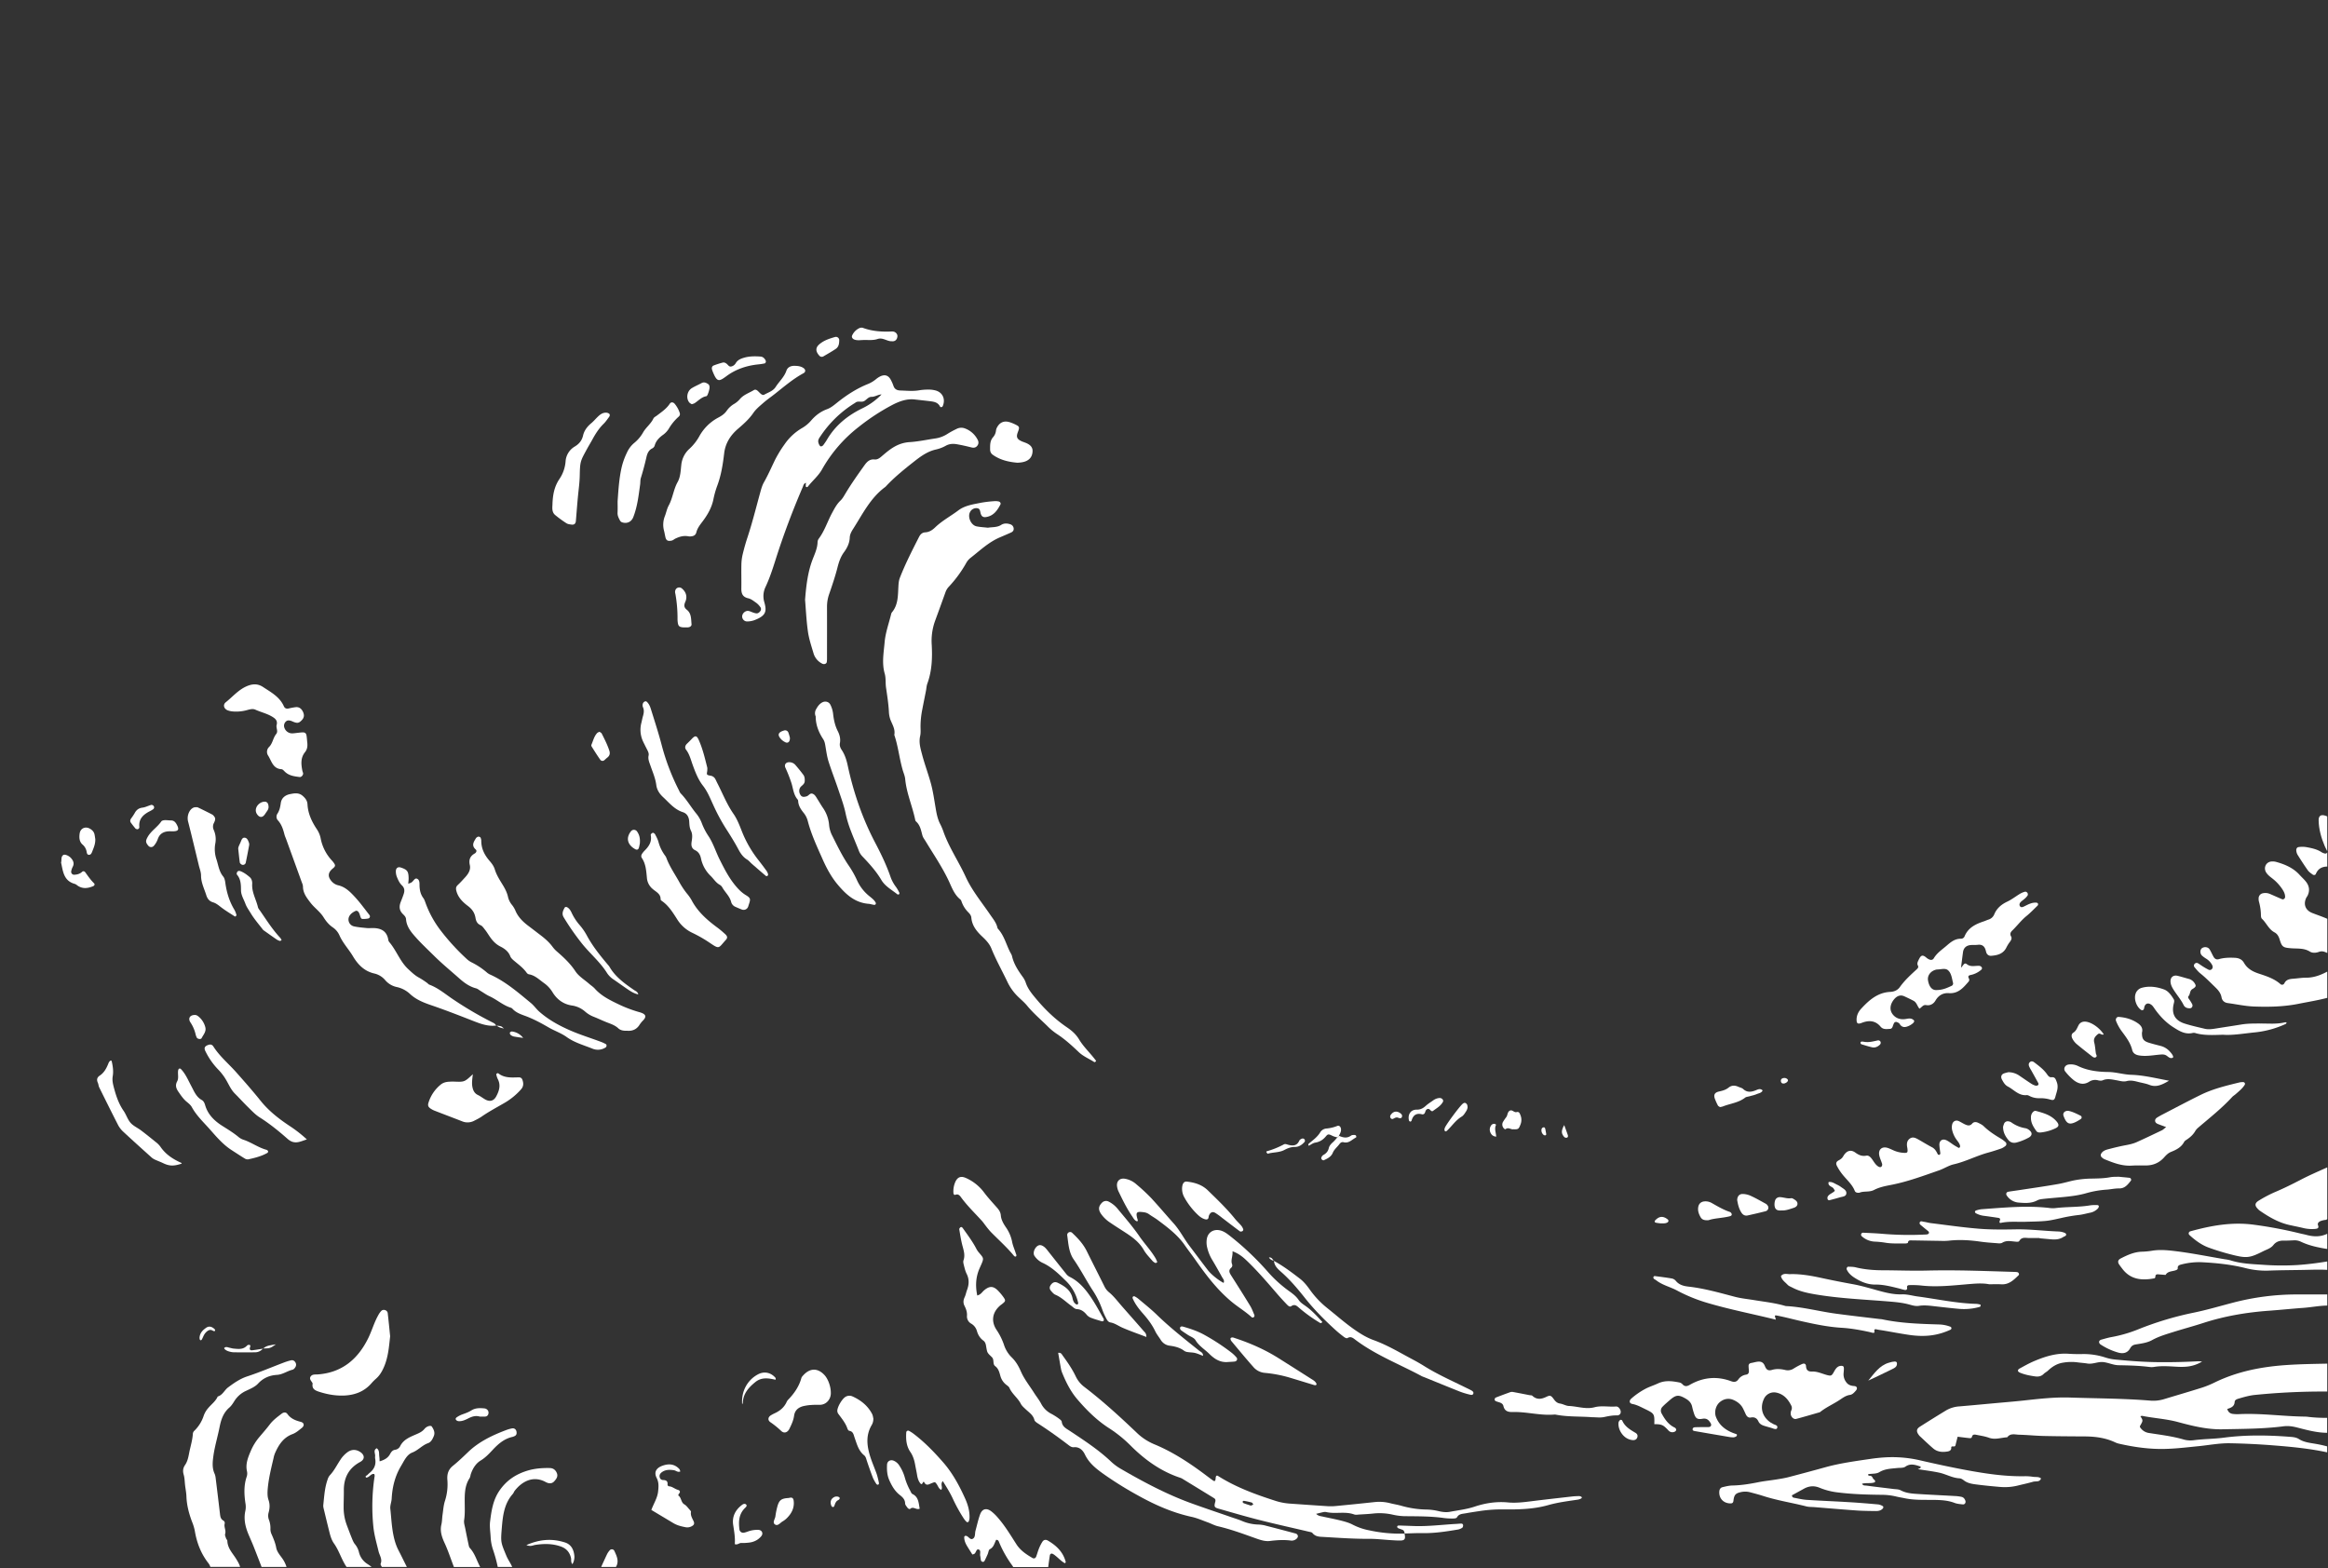 <svg xmlns="http://www.w3.org/2000/svg" viewBox="0 0 3046 2052"><rect x="0" y="0" width="3046" height="2052" fill="#333333" stroke="none"/><defs><style>.cls-2{fill:#fff;}</style></defs><g id="Layer_1" data-name="Layer 1"><path class="cls-2" d="M3020.72,1853.13a44.39,44.39,0,0,0-4.85-.45c-28.82-.3-57.5-4.57-86.38-3.24a44.67,44.67,0,0,1-8.5-.31c-3.35-.49-5.92-2.29-7.12-6.46,4.62-1.47,9.33-3,9.7-9.17.17-2.78,2.88-3.68,5.26-4.38,7-2.07,14-4.1,21.34-4.82a888.18,888.18,0,0,1,94.53-4.41v-36.52c-18.2.38-36.39.63-54.57,1.92-31.94,2.26-62.88,8.31-92,22.36a127.37,127.37,0,0,1-16.91,7c-16.69,5.28-33.5,10.16-50.25,15.24a48,48,0,0,1-18.08,1.85c-34.9-2.84-69.92-2.83-104.89-4-20.36-.66-40.62,1.72-60.86,3.91-12.13,1.32-24.3,2.29-36.45,3.4-15.81,1.44-31.61,2.94-47.42,4.28a39.07,39.07,0,0,0-17.36,5.28q-17.21,10.47-34.2,21.28c-4.48,2.86-4.84,6-1.81,10.28a12.82,12.82,0,0,0,1.51,1.91c6,5.53,11.79,11.25,18,16.47,4.56,3.84,10.47,4.8,16.14,4.08,3-.38,7.91-.57,7.17-6.23a3.18,3.18,0,0,1,2-.77c1.66.16,3.16.5,3.67-1.78.79-3.46,1.72-6.89,2.72-10.85,5,.61,9.74,1.26,14.55,1.75,1.53.15,3.63.56,4.13-1.51.82-3.41,3.22-3.26,5.62-2.77,5.58,1.13,11.31,1.94,16.63,3.87,8.21,3,16-.23,23.95-.59,4.21-5.72,10.31-3.48,15.67-3.36,10.57.24,21.13,1.38,31.7,1.62,17.9.42,35.82.51,53.72.6,14,.07,27.59,1.79,40.38,7.89a27,27,0,0,0,5.8,1.85c19.12,4.3,38.51,7,58.07,6.64,15-.28,30-2.13,45-3.61,13.75-1.36,27.34-4.08,41.29-3.81,18.32.34,36.57,1.22,54.86,2.63,24.22,1.88,48.35,4.13,72.11,9.24v-7.78a157.5,157.5,0,0,0-16.13-3.5c-7.16-1.22-14.43-2-20.89-6.13-3.73-2.42-8.48-2.67-13-3-28.46-2.14-56.85-2.52-85.28,1.23-12.86,1.7-26,1.6-38.89,3.27a33.1,33.1,0,0,1-13.34-.81c-14.91-4.42-30.29-6.15-45.55-8.59a16.35,16.35,0,0,1-11.13-6.67c-.71-1-1.18-1.62-.38-3,3.83-6.63,3.76-6.68.23-12.24a6.47,6.47,0,0,1,2.35-.51c15.48,3.11,31.26,3.89,46.72,8.06,19.11,5.16,38.53,10,58.8,9.51,26.46-.59,52.92-.49,79.23-3.9,6.15-.8,11.94,0,18,1.58,12.88,3.31,25.81,6.87,39.23,6.91v-19.6A188.39,188.39,0,0,1,3020.72,1853.13Z" transform="translate(0.31 1)"/><path class="cls-2" d="M297.15,2015.23c0-1.07-1.32-2.06-1.68-3.2-.61-1.9-1.74-4.14-1.22-5.79,1.46-4.61-1.64-8.79-.65-13.22a3.69,3.69,0,0,0-1.61-4.25c-3.85-2.12-4.11-5.73-4.54-9.4-1.72-14.52-3.44-29-5.25-43.54-.35-2.81-.55-5.81-1.7-8.32-3.42-7.46-2.72-15-1.68-22.76,1.73-12.94,5.61-25.41,8.13-38.16,1.94-9.76,4.85-18.83,12.76-25.68,2.7-2.34,4.76-5.55,6.67-8.63a34.9,34.9,0,0,1,15.39-13.37c5.46-2.6,11.57-5.09,15.51-9.36,6.91-7.52,15.25-10.89,24.75-11.47,7.65-.47,13.57-5.17,20.65-6.82a6,6,0,0,0,2.76-2.28c1.62-2,2.26-4.36,1-6.81s-3.39-3.75-6-3.14a80.52,80.52,0,0,0-10.43,3.33c-15.57,5.91-30.93,12.47-46.74,17.66-9.59,3.15-17.4,8.66-25.19,14.48-4.79,3.58-7.09,10.07-13.51,11.87-2.64,6.08-8,9.93-12.16,14.8a31,31,0,0,0-6.2,10.39A48.32,48.32,0,0,1,254.19,1871a6.05,6.05,0,0,0-2.16,4.1c-.55,8.89-3.39,17.34-5,26-1,5.29-2.16,10.47-5.16,14.85-2.82,4.1-3.2,8-1.85,12.66s1.3,9.49,1.87,14.18,1.56,9.53,1.73,14.37c.41,11.54,3.35,22.53,7.38,33.23a62,62,0,0,1,3.55,11.61c2.55,15.52,8,29.84,17.73,42.36a15.4,15.4,0,0,1,2.65,5h38.92c-1.06-3.78-3.14-7.17-5.22-10.59C304,2031.36,297.41,2024.87,297.15,2015.23Z" transform="translate(0.31 1)"/><path class="cls-2" d="M3016.73,1278.36c-5.26,0-10.51.86-15.77,1.28-4.94.38-9.76.74-12.4,6.06a3.24,3.24,0,0,1-5.23.91c-8.21-7.2-18.42-10.37-28.38-13.68-8.11-2.69-14.85-6.49-19.17-14-2.74-4.76-7-6.4-12.23-6.61-7-.29-13.84-.21-20.58,1.76-3.29,1-5.56-.45-7.1-3.19-1.79-3.18-3.21-6.59-5.15-9.68s-6.69-3.66-9.75-1.61c-2.78,1.85-3.06,6.86-.23,9.75a37.52,37.52,0,0,0,5.85,4.3,22.12,22.12,0,0,1,7.42,7.93c1,1.92,1.25,3.89-.4,5.62a3.63,3.63,0,0,1-4.48.55c-2.52-1.26-5-2.73-7.35-4.21-2.07-1.27-4-2.8-6.1-4a3.41,3.41,0,0,0-4.44.69,3.16,3.16,0,0,0-.19,4.4c2.36,2.78,4.64,5.74,7.47,8,7,5.57,13.24,12,19.65,18.21,3.9,3.79,7.19,7.6,8.21,13.16.83,4.47,3.79,7,8.39,7.59,11.28,1.51,22.51,4,33.83,4.46,19.48.71,38.93.37,58.32-3.5,12.61-2.52,25.31-4.57,37.78-7.81V1270.4C3036,1275,3027,1278.45,3016.73,1278.36Z" transform="translate(0.31 1)"/><path class="cls-2" d="M361.08,2024.15c-1.13-6.12-3.49-11.66-5.91-17.25a15.93,15.93,0,0,1-1.66-7,30.38,30.38,0,0,0-1.87-12,15.14,15.14,0,0,1-.5-9.59c1.53-5.57,1.86-10.88-.16-16.69-1.53-4.41-1.39-9.65-1-14.42,1.19-13.71,4.54-27,7.67-40.41a34.4,34.4,0,0,1,1.69-5.85c4.79-11.07,11-20.89,23.06-25.36,4.71-1.75,8.34-5.06,12.15-8.06s3.16-6.86-1.42-8c-6.84-1.77-13-4.15-17.38-10.25-1.86-2.6-4.73-2.57-7.63-.35-5.45,4.19-11,8.19-15.3,13.82-4.41,5.83-9.27,11.33-14,16.94A71.37,71.37,0,0,0,328,1897.2c-3.68,8.57-7.37,17.32-5.14,27.11a13.14,13.14,0,0,1-.46,7.21c-3.87,11.53-3.28,23.27-1.51,35a25.89,25.89,0,0,1-.2,9.65c-2.39,10.79.08,21,4.25,30.92,2.21,5.25,4.57,10.43,6.67,15.72,3.5,8.85,6.91,17.73,10.34,26.6h32.62a40,40,0,0,0-5.81-11.56C365.69,2033.59,362,2029.36,361.08,2024.15Z" transform="translate(0.31 1)"/><path class="cls-2" d="M3025.11,1193.69c-8.91-3.51-11.88-11.2-8-19.62.5-1.1,1.35-2,1.88-3.13,3.17-6.53,2.2-12.69-2.15-18.23-2.5-3.19-5.61-5.9-8.34-8.92-8.26-9.13-19-13.69-30.54-16.93a18.26,18.26,0,0,0-6-.58c-7.3.48-11.06,8-7.21,14.31,2,3.2,4.91,5.42,7.8,7.66a59.4,59.4,0,0,1,13.3,14.19c2,3.06,3.74,6.3,3.73,10.17,0,2.13-2.15,3.87-4.09,3-5.23-2.22-10.42-4.56-15.65-6.8a15.2,15.2,0,0,0-9.55-.9,6.72,6.72,0,0,0-5.33,5.92,15.94,15.94,0,0,0,.33,4.83,69,69,0,0,1,2.66,18.06c0,1.53.29,3.6,1.29,4.52,5.92,5.52,8.87,13.77,16.42,17.77,3.86,2,5.61,5.54,6.86,9.61,2.91,9.55,4.55,10.33,14.44,11.18,8.38.73,17.08-.53,24.92,4.34,3.51,2.18,8,1.85,11.89.44,3.39-1.23,6.31-.69,9.38.73.53.24,1.07.47,1.61.68v-44.69C3038.32,1198.43,3031.64,1196.26,3025.11,1193.69Z" transform="translate(0.31 1)"/><path class="cls-2" d="M3004.81,1692.83a329.72,329.72,0,0,0-83.23,10.71c-17.3,4.51-34.49,9.63-52,13.2a420.44,420.44,0,0,0-72.27,21.77,178.35,178.35,0,0,1-35.09,10.14c-4.38.78-8.66,2.13-13,3.29-1.65.44-3.09,1.5-3.05,3.25a4.33,4.33,0,0,0,1.78,3,84.22,84.22,0,0,0,23.14,10.67c6.75,1.9,12.29.6,15.73-5.56,1.82-3.26,4-4.52,7.51-5.08,7.22-1.18,14.74-2.08,21.13-5.61,9-5,18.76-7.75,28.41-10.82,12.79-4,25.78-7.46,38.54-11.6,28-9.09,56.77-13.93,86.07-16.06,15-1.1,30-2.67,45-3.75,10.42-.75,20.75-2.87,31.22-3v-14.55Z" transform="translate(0.31 1)"/><path class="cls-2" d="M613.08,2021.6c-1.62-7.54-3.19-15.08-4.66-22.65-.68-3.55-2-7.3-1.46-10.72,1.13-7.32.85-14.61.79-21.89-.08-11.44-.32-22.79,6.28-33,1.05-1.64,1.14-3.88,1.81-5.79,2.47-7.1,6.47-13.59,12.73-17.38,6.11-3.7,10.74-8.57,15.43-13.61,7.28-7.82,15.1-14.82,26-17.27a15.46,15.46,0,0,0,3.4-1.32,4.13,4.13,0,0,0,2.21-4c.1-3.85-2.45-6.53-6-5.86a48.75,48.75,0,0,0-8.18,2.38c-17.93,6.82-35.09,15-49.17,28.49-6.44,6.18-12.9,12.39-19.85,18-6.08,4.87-7.9,10.73-7.39,18.18a71.24,71.24,0,0,1-3.08,27.64c-1.89,5.71-2.28,11.93-3.17,18-.65,4.4-.56,9-1.59,13.26-2.13,8.89,1,17.1,4.43,24.5,4.63,10.11,8,20.64,12,30.94H628c-4.5-8.19-6.84-17.56-13.37-24.65A7,7,0,0,1,613.08,2021.6Z" transform="translate(0.31 1)"/><path class="cls-2" d="M518.14,2021c-5.72-15.39-6-31.74-7.75-47.8-.46-4.29,1.56-8.79,1.79-13.23.81-15.27,4.41-29.67,12.33-42.85,4-6.61,7.31-14.56,14.6-17.41,7.74-3,12.95-9.57,20.69-12.3,4-1.42,5.91-5.48,7.48-9.24,1.93-4.64-.12-8.73-2.6-12.5-1.16-1.76-6.44-.73-9.57,3.07-3.32,4-7.43,5.61-11.93,7.56-7.68,3.32-15.7,6.62-19.86,14.94a8.64,8.64,0,0,1-6.66,4.84c-3.63.53-5.2,3.08-6.91,6.11-2.56,4.57-7.26,7.31-13.35,9-.13-2.09-.1-4.12-.4-6.1-.58-3.85.53-8.25-3.43-11-4.95,2.7-1.53,7.07-2.07,10.64a12.16,12.16,0,0,0,.2,3.65c1.09,7.07-1.31,12.77-6.69,17.34a41.52,41.52,0,0,0-3.58,3.3c-.89,1-3.43,1.17-1.79,3.43,4.34.18,6.11-5.55,10.72-4.63a7.17,7.17,0,0,1,.55,2.4,262.76,262.76,0,0,0-1.68,66.71c1.13,10.94,4.26,21.46,6.78,32.09,1.28,5.38,5.21,10.12,2.71,16.26-.41,1,.82,2.78,1.61,4.12H532q-3.81-7.62-7.59-15.26C522.28,2029.82,519.82,2025.57,518.14,2021Z" transform="translate(0.31 1)"/><path class="cls-2" d="M3010.09,1542.7c-11.2,5.83-22.45,11.42-34.09,16.32a164.84,164.84,0,0,0-20.5,10.78c-5.93,3.54-6,6.82-1.15,11.59a14.73,14.73,0,0,0,1.82,1.63c12.11,8.37,24.7,15.78,39.3,19,6,1.32,12,2.5,17.89,3.9a47.49,47.49,0,0,0,15.75,1.15c2.49-.25,5-.89,3.61-4.54-1.2-3.07,1-4.69,3.14-5.67a25.14,25.14,0,0,1,7.06-1.62,2.2,2.2,0,0,0,1.78-1.45v-67.26C3033.09,1531.78,3021.38,1536.82,3010.09,1542.7Z" transform="translate(0.31 1)"/><path class="cls-2" d="M3017.84,1615c-3.13-.85-6.35-1.4-9.5-2.2a558,558,0,0,0-58.62-11.07c-29-4.11-56.64.87-84.21,8.52a2.82,2.82,0,0,0-1.11,4.84c7.51,6.91,15.73,13,25.32,16.49a307.85,307.85,0,0,0,30.31,9.25c19.16,4.85,23.27,4.34,40.8-4.51,4.64-2.34,10-3.77,13.41-8.15,3.6-4.57,8.45-5.94,14-5.8,4.06.1,8.13-.15,12.19-.32a19.28,19.28,0,0,1,9.49,1.64c11,5.28,22.82,7.73,34.74,9.64v-19.87C3036,1617.6,3027,1617.48,3017.84,1615Z" transform="translate(0.31 1)"/><path class="cls-2" d="M469.41,2030.39a26.23,26.23,0,0,0-5.31-10.8c-1.78-2.1-2.87-4.87-3.93-7.48-2.31-5.65-4.44-11.38-6.59-17.1a65.23,65.23,0,0,1-4.26-22.65c-.05-7.73.33-15.47.26-23.21-.14-16.48,6.52-29.09,21.16-37,7.2-3.88,5.69-9.68.21-13.21-5.14-3.32-10.64-3.69-16.06-.07a36.85,36.85,0,0,0-10,10.58c-4.51,6.73-8,14.15-13.71,20.1a15,15,0,0,0-2.81,5.36c-3.89,10.84-4.49,22.27-5.68,33.57-.24,2.32.58,4.8,1.13,7.16q3.24,13.63,6.64,27.23c1.38,5.55,2.89,11.15,6.23,15.84,6.78,9.52,9.82,21.12,16.45,30.7H485.9a54.3,54.3,0,0,0-5.25-3.75A25.28,25.28,0,0,1,469.41,2030.39Z" transform="translate(0.31 1)"/><path class="cls-2" d="M1377.08,2032.28a16.54,16.54,0,0,1,3,2c4.42,3.33,8.08,7.72,13,10.29.64-.81,1.15-1.18,1.09-1.42-3.26-13.12-12.16-21.65-23.33-28.2-3-1.76-5.64-1.11-7.41,1.71a55.27,55.27,0,0,0-4.36,8.66c-1.37,3.38-2.3,6.94-3.56,10.38-.86,2.35-2.93,3.12-4.89,2-8.08-4.72-15.79-9.77-21.07-18-7.46-11.62-14.55-23.53-23.61-34a57.63,57.63,0,0,0-9.55-9.32c-6.31-4.54-11.73-2.94-14.38,4.4-2.47,6.86-4,14.06-5.94,21.1-1,3.49,0,8.08-3,10.29-3.91,2.88-5.93-2.91-9.34-3.44a1.89,1.89,0,0,0-2.43,1.85c0,4.18,1.6,7.93,3.71,11.45,2.25,3.74,4.63,7.41,6.93,11.07a10.89,10.89,0,0,0,2.39-.72c2.52-1.44,2.74-6.51,5.43-5.9,4,.9,1.78,5.47,2.47,8.4.47,2,.49,4,.94,6a3,3,0,0,0,1.56,1.65,2.35,2.35,0,0,0,3.12-1c1.5-2.86,2.82-5.81,4.12-8.77,1-2.22,1.2-5.72,2.82-6.54,5.32-2.68,6.09-8.2,8.3-12.34,2.13.1,2.95,1,3.42,2.18a148.37,148.37,0,0,0,17.18,30.82,26,26,0,0,1,1.74,2.67h45.75c.68-5.11,1.36-10.23,2.17-15.32C1373.71,2032.32,1375.23,2031.45,1377.08,2032.28Z" transform="translate(0.31 1)"/><path class="cls-2" d="M3006.44,1654.29a340.52,340.52,0,0,1-46.29-.3c-14.23-.91-28.43-1.4-42.15-5.81a52.14,52.14,0,0,0-7.19-1.37c-22-3.67-43.93-8.18-66.17-10.82-9.8-1.16-19.34-2-29.09-.38a101.37,101.37,0,0,1-13.35,1.28c-10.09.3-18.95,4.34-27.66,8.81-3.74,1.93-4.32,4.63-2.07,8,1.37,2,2.88,3.94,4.37,5.88,10.16,13.22,24.33,15.57,41.83,12.11.51-.1,1.17-1.22,1.15-1.84-.08-2.71,1.29-3.54,3.73-3.33,3.22.27,6.44.51,9.66.76,3.08-5.34,9.07-4.34,13.7-6.29,1.17-.49,2.29-1.07,2.17-2.47-.26-3.26,1.94-4.18,4.4-4.82a91.2,91.2,0,0,1,27.8-3c18.69,1,37.26,2.91,55.5,7.42a107.27,107.27,0,0,0,30.18,3.56c17.88-.71,35.79-.64,53.69-1.09,8-.2,16-.37,24,.08v-11C3032,1651.76,3019.29,1653.37,3006.44,1654.29Z" transform="translate(0.31 1)"/><path class="cls-2" d="M656.28,1998.18c1.32-15.87,3.09-31.62,14.36-44.3,1.06-1.2,1.52-2.9,2.51-4.18,9-11.52,23.2-20.08,39.39-12,.73.36,1.43.78,2.17,1.12,3.67,1.67,7.31,1.65,10.09-1.42s5.37-6.36,3.45-10.92c-1.73-4.12-4.71-6.41-9.38-6.5-9.81-.17-19.46.52-29,3.41-14.83,4.52-26.81,12.23-36.08,25.28-9,12.67-11.07,26.87-12.85,41.3-.84,6.77.44,13.79.74,20.7a60.53,60.53,0,0,0,3.27,16.72,186.57,186.57,0,0,1,6,22h18.9c-2.15-5.06-5.54-9.55-7.65-14.66C654.92,2017.16,654.69,2017.23,656.28,1998.18Z" transform="translate(0.31 1)"/><path class="cls-2" d="M3033.44,1072.51c.26,11.89,3.48,23.13,8.13,34,.95,2.2,2.21,4.27,3.13,6.49v-45.71c-.88-.35-1.76-.69-2.66-1C3036.4,1064.48,3033.32,1066.56,3033.44,1072.51Z" transform="translate(0.31 1)"/><path class="cls-2" d="M3044.13,1115.16a2.71,2.71,0,0,1-2.12.77,13.28,13.28,0,0,1-4.49-1.63c-6.24-4.21-13.42-5.58-20.58-6.88a34,34,0,0,0-9.61,0c-2.31.25-3.32,2.41-3.14,4.5a13.16,13.16,0,0,0,1.76,5.7c4.3,6.85,8.68,13.66,13.37,20.25,1.59,2.22,4.06,3.89,6.34,5.52,1.4,1,3.43.84,4.15-.87,3.07-7.33,8.53-9.44,14.89-9.64V1114A2.74,2.74,0,0,1,3044.13,1115.16Z" transform="translate(0.31 1)"/><path class="cls-2" d="M803.53,2028.39a3.61,3.61,0,0,0-6.06-.76,23.75,23.75,0,0,0-3.43,4.94c-2.66,5.59-5.22,11.23-7.78,16.87h19.33C810.08,2042,806.63,2035.18,803.53,2028.39Z" transform="translate(0.31 1)"/><path class="cls-2" d="M1429.91,1382.14c-6.16-7.57-13.27-14.57-18.23-22.86-4.19-7-9.71-11.73-16.14-16.11-15.26-10.37-28.41-23.08-40.2-37.2-5.47-6.54-11-13.12-13.67-21.52a28,28,0,0,0-4.08-7.48c-6-8.29-11.46-16.76-13.78-26.93-.44-1.93-1.71-3.68-2.63-5.5-5.1-10.11-7.76-21.5-15.72-30.14a5.37,5.37,0,0,1-.91-2.25c-1.59-6.08-5.53-10.8-9-15.85-11.19-16.48-24.08-31.87-32.44-50.18-9-19.62-21.3-37.56-28.7-58a77.73,77.73,0,0,0-4.21-10.15c-3.53-6.59-5-13.71-6.2-21-1.94-11.23-3.46-22.61-6.51-33.55-3.48-12.51-8.07-24.7-11.38-37.31-2.08-7.95-4.37-15.52-2.49-23.92,1-4.29.51-8.93.51-13.4A116,116,0,0,1,1206.5,927c1.52-8,3.17-16,4.73-24,.63-3.19.74-6.56,1.84-9.57,6-16.44,6.63-33.46,5.71-50.63a77,77,0,0,1,4.33-31.22c4.66-12.61,9.2-25.26,13.76-37.9a20.38,20.38,0,0,1,4.5-7.17,159.93,159.93,0,0,0,22.35-30.48,22.54,22.54,0,0,1,5.29-6.59c12.51-9.68,24-20.89,38.82-27.23q7.29-3.1,14.53-6.3c2.45-1.07,4-2.82,3.62-5.67a6.27,6.27,0,0,0-4.55-5.23c-4-1.33-8.14-1.49-11.79.85-5.51,3.51-11.79,2.67-17.3,3.68-5.29-.61-10.22-.81-15-1.82-7.22-1.53-12-12.41-8.36-18.78a9.09,9.09,0,0,1,9.13-4.94c3.72.35,3.84,3.35,4.53,6.21,1.13,4.66,3.43,6.07,7.81,5.27,9.43-1.71,14.27-8.72,18.27-16.44.73-1.41-.43-3.38-2.16-3.81a18.29,18.29,0,0,0-6-.43,157.33,157.33,0,0,0-17,2c-10.35,2.12-21.19,3.49-29.87,10-10.07,7.58-21.33,13.54-30.49,22.35-3.58,3.45-7.66,6.17-12.82,6.44-4.26.22-6.58,2.81-8.32,6.23-8.86,17.43-17.78,34.84-24.9,53.08-1.51,3.85-1.79,7.79-2,11.91-.67,11.64-.23,23.7-8.47,33.5a5.67,5.67,0,0,0-1,2.23c-3,12.26-7.47,24.39-8.54,36.82-1.16,13.54-3.86,27.34.12,41.14,1.66,5.75.85,12.17,1.72,18.2,1.52,10.48,3.19,20.92,3.76,31.52a35,35,0,0,0,2.06,10.73c2.53,6.4,6.47,12.33,5,19.71,5.12,15,6.58,30.82,11,46,1.14,3.9,2.87,7.76,3.25,11.75,1.73,18.41,9.35,35.33,13.08,53.22a4.1,4.1,0,0,0,1,2.21c5.67,4.9,6.64,11.86,8.51,18.51.75,2.65,2.64,5,4.11,7.42,10.1,16.71,21.12,32.86,29.63,50.54,4.36,9,7.48,19,15.87,25.71,1.14.92,1.55,2.82,2.15,4.33a37,37,0,0,0,8,12.21c2,2,3.92,4.22,4.19,7.25.94,10.49,7,17.93,14.31,24.78,4.77,4.46,9.38,9.3,11.85,15.41,6.12,15.12,14.12,29.31,21.12,44a67.27,67.27,0,0,0,14.28,19.63c3.8,3.68,7.92,7.11,11.27,11.17,8,9.76,17.62,17.95,26.58,26.75a79,79,0,0,0,12.15,10.17c10.63,6.88,19.9,15.34,29,24,6,5.72,13.63,8.67,20.37,13.1.34.23,1.39-.49,2-.92a1.17,1.17,0,0,0,.07-1.11Q1431.81,1384.47,1429.91,1382.14Z" transform="translate(0.31 1)"/><path class="cls-2" d="M1224.08,510a35,35,0,0,0-9.63-1.2,70.62,70.62,0,0,0-12.16.93c-8.14,1.4-16.24.47-24.37.26-4.56-.12-7.74-1.62-9.26-6.2a50.79,50.79,0,0,0-3.45-7.81c-3-5.58-7.34-7.22-13.16-4.77a27.16,27.16,0,0,0-6.13,3.92,40.75,40.75,0,0,1-10.41,6.28c-14.89,5.93-28.15,14.57-40.61,24.54-4.12,3.29-8.14,6.72-13.27,8.56-8.23,3-15,8.19-20.64,14.76a46.21,46.21,0,0,1-12.12,10,71.23,71.23,0,0,0-22.95,21.57,151.84,151.84,0,0,0-12.63,20.87c-4.56,9.55-8.84,19.21-14.07,28.44-2.17,3.83-3.43,8.25-4.62,12.54-5.53,20-10.48,40.13-17,59.84-2.3,6.94-4.27,14-6,21.13A63.23,63.23,0,0,0,969.76,737c-.25,10.58.1,21.17-.08,31.74-.12,6.75,1.48,11.48,9.11,13.17,3.78.83,7.19,3.72,10.51,6a23.49,23.49,0,0,1,5,5.21,4.36,4.36,0,0,1,.13,5.63c-1.29,1.69-2.92,3-5.08,2.87a19.81,19.81,0,0,1-4.67-1.24c-1.91-.62-3.75-1.65-5.7-1.94-4-.61-8.1,3.06-8.25,7.16a6.57,6.57,0,0,0,7.14,6.58,28.59,28.59,0,0,0,8.34-1.46c16-5.94,16.91-11.84,13.52-23.78a27.66,27.66,0,0,1,1.7-20.13c5.36-11.46,9.25-23.47,13.07-35.5,10.21-32.23,22.14-63.82,35.48-94.88.91-2.1,1.17-4.72,4.26-5.67-.1,1.28-.28,2.39-.26,3.49,0,.72.08,1.8.51,2a2.2,2.2,0,0,0,2.11-.33c5.93-7.75,13.75-14,18.57-22.57a185.53,185.53,0,0,1,48.39-55.94,281.65,281.65,0,0,1,43.89-28.67c9.11-4.7,18.9-8.25,29.29-7,6.45.75,12.91,1.4,19.36,2.2,5.2.65,10.59,1.25,13.46,6.89.79,1.56,3,1.07,3.68-.52C1237,521.36,1233.19,512.65,1224.08,510Zm-95.47,23c-19.44,9.33-35.85,22.41-46.93,41.38-1,1.76-2.21,3.43-3.37,5.09s-2.22,3.59-4.56,3.63c-1.65,0-3.76-4.71-3.47-7.25s1.85-4.46,3.2-6.48a146.22,146.22,0,0,1,42.45-41.57c1-.66,2.12-1.23,3.08-2,3.54-2.74,8,.16,11.76-2.19,3-1.91,5.3-5.39,9.36-5.35,4.61,0,8.3-3,13-3.12A87.73,87.73,0,0,1,1128.61,533Z" transform="translate(0.31 1)"/><path class="cls-2" d="M1837.36,2005.62a1.16,1.16,0,0,1,0,.18h.16Z" transform="translate(0.31 1)"/><path class="cls-2" d="M2063.53,1956.74c-2,.08-4.07.15-6.1.38-17.38,2-34.78,3.9-52.15,6.07-10.89,1.36-21.63,2.83-32.77,1.78-14.71-1.38-29.33.82-43.36,5.51-10.52,3.51-21.44,4.73-32.22,6.75-4.86.91-9.65.34-14.51-.76a74,74,0,0,0-15.69-2.17,126.81,126.81,0,0,1-33.71-5c-4.7-1.32-9.56-2.06-14.29-3.27a57.06,57.06,0,0,0-20.58-1.5q-24.9,2.7-49.82,5.08a70.22,70.22,0,0,1-10.94.32c-17.07-1.07-34.13-2.3-51.19-3.49a80.54,80.54,0,0,1-19.09-4c-25.63-8.25-50.78-17.57-73.68-32.08-1.87-1.18-3-.11-3.16,3-.25,3.78-1.2,4.52-3.73,2.71-4.31-3.07-8.49-6.32-12.75-9.47-20-14.79-40.92-28.29-64-37.8a74,74,0,0,1-23.17-15.41c-21.83-20.8-44.08-41.15-68.06-59.46a37.47,37.47,0,0,1-11.42-14c-4.59-9.6-10.61-18.32-16.84-26.89-1.3-1.8-2.33-4.44-6.08-3.79,1.24,7.11,2.43,14.23,3.77,21.33a30.91,30.91,0,0,0,1.88,5.8c5,12.13,10.91,23.75,19.47,33.73,12.24,14.26,25.53,27.51,41.43,37.7a168.36,168.36,0,0,1,28.43,23c18.65,18.61,39.67,33.67,65,42a15.4,15.4,0,0,1,3.27,1.64q20.34,12.42,40.63,24.89c1.88,1.16,2.28,2.62,1.61,5.07-1.68,6.13-1.07,7.19,4.45,8.76,18,5.13,36,10.44,54.12,15,21.28,5.4,42.73,10.11,64.1,15.15,1.56.37,3.64.56,4.48,1.62,4.12,5.26,9.94,4.93,15.59,5.26,19.51,1.15,39,2.53,58.56,2.41,9.34-.07,18.69,1.12,28,1.68,4.47.27,9,.63,13.42.52,5.4-.14,6.51-2.38,4.94-9.07a187.87,187.87,0,0,1-45.9-4.19,80.24,80.24,0,0,1-21.85-7.46c-4.6-2.46-9.83-3.91-14.93-5.22-7.88-2-15.9-3.51-23.85-5.27-3.06-.67-6.35-.82-9.07-3.69,3.57-.86,6.68-1.7,9.82-2.34a8.91,8.91,0,0,1,3.6.07c11.94,2.71,24.42-1.27,36.27,3.06,2.16.78,4.85.21,7.29.07,5.69-.32,11.39-.6,17.06-1.19a78,78,0,0,1,26.72,1.54,77.76,77.76,0,0,0,18.12,1.88c16.29.17,32.59.1,48.78,2.45a81.2,81.2,0,0,0,12.19.55c1.5,0,3.82-.43,4.35-1.42,2.6-4.85,7.35-4.6,11.61-5.4,5.6-1,11.24-1.89,16.88-2.71a193.23,193.23,0,0,1,30.36-2.38c20.35.26,40.86,0,60.64-5.62,12.61-3.59,25.49-5.15,38.34-7.08,3.69-.55,6.48-2.27,5.38-3.37C2067.6,1956.45,2065.54,1956.67,2063.53,1956.74Zm-427.09,12.44c-3.22-1-6.31-2-9.34-3.12-.64-.23-1.49-1.07-1.5-1.65,0-1.62,1.33-1.6,2.45-1.39a94.37,94.37,0,0,1,9.46,2.1c.89.27,1.41,1.72,2.1,2.63Z" transform="translate(0.31 1)"/><path class="cls-2" d="M649.21,1341l.14-.16-.26,0Z" transform="translate(0.31 1)"/><path class="cls-2" d="M645.79,1337.74a468.13,468.13,0,0,1-55.65-32.7c-9.29-6.44-18-13.62-28.77-17.61-1.08-.4-1.86-1.57-2.86-2.25a104.72,104.72,0,0,0-10.18-6.67c-5.53-2.87-9.87-7.1-14.35-11.23-11-10.1-15.55-24.68-25.14-35.75a7.38,7.38,0,0,1-1.21-3.41c-2-10.79-9.38-14.52-19.4-14.71-2.85-.06-5.72.25-8.54,0-5.65-.56-11.37-1-16.89-2.23a9.2,9.2,0,0,1-5.94-13.54c1.89-3.26,5-5.28,8.37-6.78.78-.36,2.53.3,3.19,1.05a12.17,12.17,0,0,1,2.08,4.24c1.73,5.45,1.68,5.5,6,5.32a35.64,35.64,0,0,0,4.84-.53,2.83,2.83,0,0,0,1.65-4.7c-6.28-8-12.21-16.28-19.1-23.69-6-6.46-12.34-13-21.66-15.09a16.62,16.62,0,0,1-9.13-5.82c-4.91-6-4.19-11.17,2.25-16.37,3.17-2.56,3.42-3.93,1.24-7a26.26,26.26,0,0,0-2.27-2.87,58.6,58.6,0,0,1-15.18-30,34.26,34.26,0,0,0-5.44-12.16c-6.29-9.63-11.05-19.94-11.67-31.62-.26-5-2.85-8.18-6.33-11.24-5-4.39-10.7-3.39-16.25-2.31-6.39,1.24-11.35,4.87-12.35,11.68-.71,4.91-1.56,9.57-4.29,13.8a7.1,7.1,0,0,0,.63,9.06c4.81,5.37,6.79,11.9,8.52,18.62.5,2,1.41,3.82,2.1,5.73q10.4,28.62,20.76,57.25a14.59,14.59,0,0,1,1.28,4.69c0,8.8,5,15,10,21.54,5.25,6.73,12.43,11.58,17,18.93,3.19,5.09,6.92,9.78,12.25,13.3a24.66,24.66,0,0,1,8.46,10.22c4.47,10.2,12.18,18.17,17.78,27.58,6.39,10.72,14.78,19.37,27.71,22.36a26.31,26.31,0,0,1,14.39,8.72,27.2,27.2,0,0,0,15.49,9.09,36.49,36.49,0,0,1,17.06,9.08c8,7.41,17.55,11.18,27.65,14.64,18.4,6.3,36.54,13.36,54.65,20.46,9.86,3.86,19.62,7.56,30.47,6.13C648,1339.8,647.09,1338.4,645.79,1337.74Z" transform="translate(0.31 1)"/><path class="cls-2" d="M836.67,1323.56a169,169,0,0,1-26.27-9.75c-11.66-5.61-23.55-11.13-32.45-21.16-2.14-2.41-5-4.17-7.43-6.31-6.1-5.34-13.6-9.79-17.91-16.33-6.66-10.1-15.08-18-24-25.73a38.12,38.12,0,0,1-5.84-6.21c-4.61-6.34-10.47-11.32-16.66-16-4.87-3.68-9.66-7.45-14.55-11.1-7.59-5.68-14.25-12.06-17.83-21.17a32.91,32.91,0,0,0-4.56-7.19,25.06,25.06,0,0,1-4.75-9.8c-1.29-6.07-4.2-11.44-7.41-16.65-3.83-6.23-7.73-12.37-9.9-19.49-1.31-4.31-4.06-8-7-11.36-6.56-7.59-10.82-16.1-10.7-26.41a11.76,11.76,0,0,0-.8-3.5c-.41-1.34-3-2.07-4.18-1.23a6.14,6.14,0,0,0-1.89,1.47c-2.94,4.89-6.45,9.66-.35,15,1.72,1.5.69,4-1.29,5.12-6.13,3.48-8.06,8.21-6.47,15.29,1.34,5.91-1.77,11.08-5.72,15.46-3.27,3.62-6.54,7.26-10.1,10.59-2.9,2.72-2.5,5.34-1.48,8.78,2.47,8.24,8.57,13.93,14.75,18.58,5.78,4.34,8.88,9.11,10,15.78.72,4.15,2.22,7.47,6.6,9.41,2.38,1,4.1,3.8,5.87,6s3.28,4.65,4.85,7c4,6.11,8.37,11.5,15.4,15,5.13,2.57,10.38,6.35,12.72,12.6.8,2.14,2.75,4,4.57,5.57,5.9,5,12.21,9.49,16.78,15.88a5.19,5.19,0,0,0,2.85,2.18c8.09,1.27,13.49,6.89,19.74,11.35a40.23,40.23,0,0,1,11.43,12.23c5.7,9.28,14,15.55,25.21,17.27a33.26,33.26,0,0,1,17.48,8.06,37.54,37.54,0,0,0,11.44,6.81c5.66,2.25,11.16,4.92,16.83,7.15,5.3,2.08,10.68,3.79,15,7.82,3.15,2.91,7.3,3.36,11.73,3.21,6.29.5,11.74-1.45,15.61-7.06a38.18,38.18,0,0,1,4.45-5.77C846.69,1328.93,844.33,1325.79,836.67,1323.56Z" transform="translate(0.31 1)"/><path class="cls-2" d="M1695.3,2005.77q-19.46-5.26-39-10.25a41.13,41.13,0,0,0-9.61-1.57,59.07,59.07,0,0,1-22.5-4.93c-4.51-1.87-9.21-3.27-13.83-4.87-17.31-6-34.69-11.81-51.92-18.06-32.27-11.71-62.46-27.78-92.08-44.95a68.11,68.11,0,0,1-12.77-9.39c-16.34-15.54-35.13-27.74-53.77-40.15-4.71-3.14-10.07-5.42-10.93-12.21-.2-1.6-2.43-3.17-4-4.33a79.25,79.25,0,0,0-9.28-5.87,30.77,30.77,0,0,1-13.67-13.41c-2.62-5-6.3-9.49-9.34-14.31-5.86-9.27-12.86-17.91-17.2-28-3-6.88-6.64-13.11-11.93-18.27a40,40,0,0,1-10.14-16.41,82,82,0,0,0-9.73-19.59c-7.67-11.55-5.37-23.56,5.25-32.36.31-.26.67-.46,1-.71,6.05-4.65,6.18-5.12,1.94-10.91a73.06,73.06,0,0,0-5.49-6.54c-6.56-7.08-11.62-7.35-18.84-1.36-2.7,2.24-4.43,5.79-9.12,6.87-2.58-12.51-2-24.26,3.16-35.8,6.27-14.09,5.92-11.95-2-21.59a24.79,24.79,0,0,1-2.55-4.16c-4.94-9.39-11.32-17.84-17.43-26.46-.7-1-1.74-2-2.89-1.37-.89.52-2,2-1.81,2.82,1.21,7.2,2.31,14.47,4.18,21.52,1.68,6.35,3.69,12.43,1.33,19.09-.61,1.72-.07,4,.43,6,1,3.93,1.91,8,3.71,11.61,3.58,7.14,3.17,14.08.48,21.24-1.14,3-1.68,6.35-3.07,9.27-1.88,4-2.16,7.53-.13,11.55s3.46,8.13,3.16,12.87a10.71,10.71,0,0,0,5.48,10.23,16.24,16.24,0,0,1,7.44,9.38c1.5,5.29,4.06,9.62,8.58,12.9,2,1.44,2.93,3.86,3.37,6.34s.76,4.83,1.36,7.18c1,3.8,4.31,5.8,6.71,8.52,2.86,3.24.42,8.62,3.88,11.24,4.62,3.51,5.54,8.29,7,13.34a21.94,21.94,0,0,0,7.42,11c1.59,1.24,3.55,2.51,4.31,4.23,3.5,8,10.94,13.08,14.88,20.77,1.43,2.79,4.11,5,6.46,7.24,4.34,4.15,9.64,7.32,11.3,13.88.5,2,3.16,3.64,5.17,4.94,13.35,8.62,26.26,17.85,38.89,27.49,2.25,1.71,4.53,3.59,7.66,3.29,7.33-.7,11.9,4.27,14.38,9.47,5.37,11.28,14.48,18.47,24.09,25.36a470.15,470.15,0,0,0,46.7,29c21.83,12.09,44.5,22,69,27.33,7.1,1.55,13.89,4.6,20.78,7.09,4.59,1.65,9,4.12,13.68,5.21,17.11,4,33.48,10.14,50,16,5.7,2,11.69,4,17.92,3.2,8.91-1.11,17.79-1.71,26.76-.6a9.45,9.45,0,0,0,8-2.3c1.22-1.17,2.2-2.65,1.56-4.31A4.2,4.2,0,0,0,1695.3,2005.77Z" transform="translate(0.31 1)"/><path class="cls-2" d="M2425.93,1812.71c-4.32-.31-7.95-1.37-10.56-5a17,17,0,0,1-3.52-11.41c.14-2,.41-4.06.43-6.09,0-1.62-.09-3.55-2.1-3.85a8.51,8.51,0,0,0-4.64.55c-3.51,1.65-5.05,5.08-6.91,8.26-2.38,4.08-3.39,4.4-8,3.24-6.67-1.69-12.94-5-20.1-4.71-4.69.16-7.53-1.6-7.81-7-.17-3.18-2.39-4.09-5.22-2.78a86.88,86.88,0,0,0-10.73,5.74,13.94,13.94,0,0,1-11.51,1.95c-5.5-1.23-11.1-1.79-16.88-.09-4.85,1.43-7.4.26-9.49-5-2.17-5.45-5.69-6.34-10.55-5.54-2.41.39-4.76,1.12-7.16,1.51s-3.64,1.68-3.6,4c0,2,.28,4,.41,6.08.18,2.77-.75,4.82-3.78,5.24a14.78,14.78,0,0,0-10.08,6.28c-2.66,3.6-5.68,3.65-9.63,2.2-18.72-6.89-36.79-5-54,4.89-3.7,2.12-6.66,2.45-9.66-1.08a7.69,7.69,0,0,0-4.21-2.16c-9.25-1.82-18.46-2.94-27.49,1.27-5.16,2.4-10.64,4.13-15.73,6.67a95.19,95.19,0,0,0-19.11,13.06c-3.38,2.91-2.9,6.43,1.16,7.18,5.73,1.07,10.68,3.74,15.78,6.23,13.25,6.45,13.27,6.42,13,20.22,7.17,0,10,.6,13.37,3.25a58.37,58.37,0,0,1,5.22,5.1,6.76,6.76,0,0,0,6.68,2c1.65-.39,3.22-1.35,3.37-3.05a3.66,3.66,0,0,0-1.88-2.77c-8.21-3.85-13-10.81-17.14-18.43a7.25,7.25,0,0,1,1.19-9c2.82-2.91,5.93-5.53,9-8.22,8.55-7.55,12-7.75,21.64-2.06,4.1,2.43,6.93,5.5,8,10.19a94.83,94.83,0,0,0,2.59,9.41c2.06,6,4.25,7.68,11,6.52,5.66-1,8.32,1.78,10.7,5.85,1.51,2.59.22,4.94-2.76,5-5.68.09-11.37,0-17.06.22-1.57,0-3.48.35-3.78,2.32-.35,2.18,1.61,2.51,3.11,2.78q22.18,3.85,44.4,7.6a32.48,32.48,0,0,0,6.06.51,7.65,7.65,0,0,0,3.39-1.17c.55-.31.84-1.18,1.07-1.86a1.18,1.18,0,0,0-.57-1c-1.49-.61-3-1.08-4.54-1.66-10.23-4-18.33-10.34-22.4-20.95-2.45-6.35-.4-15.17,5.42-19.74,5.05-4,11.24-5.19,17.27-2.58,5.25,2.26,9.89,5.73,12.63,11.06,1.31,2.53,2.45,5.15,3.65,7.73,1.32,2.83,3.42,4.87,6.64,4.24,4.79-.93,8,.94,9.87,5,1.75,3.78,5,5.11,8.56,6.19,2.72.83,5.47,1.57,8.19,2.38s6.78,2.84,7.8.25c1.58-4-3.58-4.1-5.92-5.8-1-.71-2.18-1.12-3.16-1.82-10.76-7.74-13.71-19.39-7.91-31.19a14.53,14.53,0,0,1,15.16-7.74c10.19,1.8,16.14,8.7,20.47,17.42a7.06,7.06,0,0,1-.06,5.91,9.25,9.25,0,0,0-.63,5.92c.88,3.38,3.92,6.13,7.11,5.29,10.19-2.68,20.29-5.7,30.42-8.6a3.31,3.31,0,0,0,1.07-.59c7.66-6.1,16.68-10,24.8-15.34,4.45-2.91,8.42-6.08,13.92-6.85,3.35-.47,5.59-3.18,7.76-5.63C2430.39,1815.94,2429.56,1813,2425.93,1812.71Z" transform="translate(0.31 1)"/><path class="cls-2" d="M1261.89,559.48a13.33,13.33,0,0,0-10.7.83,117.47,117.47,0,0,0-11.78,6.41,39.54,39.54,0,0,1-15.86,6c-11.26,1.66-22.46,4.12-33.77,4.81-9.46.58-17.37,4-24.78,9.17-4.32,3-8.32,6.53-12.36,9.94-2.57,2.17-5.27,3.94-8.77,3.59-6.15-.62-9.72,2.88-13,7.44-8.53,11.93-17,23.88-24.59,36.46-2.09,3.47-4.08,7.22-7,10-4.85,4.64-7.77,10.34-10.88,16.08-6,11.06-9.69,23.32-17.34,33.54a8.39,8.39,0,0,0-1.65,4.51c-.17,8.39-3.84,15.79-6.69,23.35-6.1,16.21-8.13,33.13-9.67,52.16,1.07,12.62,1.71,27.27,3.76,41.72,1.36,9.61,4.54,19,7.31,28.35a21.91,21.91,0,0,0,11.5,13.63c2.47,1.25,5.52.11,5.87-2.26a32.86,32.86,0,0,0,.28-4.86c0-22.4.07-44.8,0-67.19a49.9,49.9,0,0,1,2.8-16.74c4-11.53,7.91-23.11,10.92-34.92,1.85-7.23,4.13-14,8.56-20,4.14-5.66,7.19-11.8,7.47-19.05.16-4.21,2.19-7.86,4.37-11.28,12.45-19.48,22.66-40.67,42-54.89a13.38,13.38,0,0,0,1.73-1.72c10.94-11.59,23.3-21.55,35.79-31.39,9-7.07,18-13.72,29.54-16.13a47.63,47.63,0,0,0,12.47-4.91c4.63-2.47,9.39-2.67,14.22-1.83,6.36,1.11,12.67,2.56,18.94,4.13,3.08.78,5.65.51,7.71-2s2-5.32.59-8A30.67,30.67,0,0,0,1261.89,559.48Z" transform="translate(0.31 1)"/><path class="cls-2" d="M2648.74,1930.69c-26.21.46-52-3.51-77.57-8.27-20-3.72-39.9-8.06-59.73-12.63a160.34,160.34,0,0,0-46.09-3.71c-6.49.39-13,1.15-19.42,2.1-19.33,2.85-38.69,5.46-57.59,10.68q-24.12,6.67-48.34,13c-5.11,1.33-10.36,2.16-15.58,3-8,1.3-16.16,2.09-24.12,3.68-11.21,2.25-22.4,4.07-33.87,4.3-4.41.08-8.85,1.2-13.18,2.25-2.6.63-3.85,3.05-4,5.59-.67,9,5.58,15.6,14.69,15.58,2.18,0,3.49-.73,3.81-3.49.91-7.92,2.93-9.82,9.87-11.31a25.3,25.3,0,0,1,12.08.26c5.9,1.58,11.82,3.11,17.63,5,18.27,5.84,37.25,8.7,55.78,13.44,3.49.9,7.27.69,10.92,1,18.25,1.47,36.49,3.07,54.75,4.35,8.52.59,17.08.66,25.62.75,3.28,0,6.54-.7,8.82-3.4.78-.92,1.09-2.42-.26-3.14a15.74,15.74,0,0,0-5.57-2.11c-13-1.15-25.95-2.26-38.94-3-18.28-1.12-36.58-1.8-54.85-3-5.65-.37-11.24-1.77-16.84-2.81-1.19-.22-2.2-1-2.52-3.12,5-2.75,10.31-5.62,15.57-8.54,6.79-3.78,13.53-4.38,20.94-1.25a88.19,88.19,0,0,0,23.58,6c19.44,2.43,39,2.93,58.51,3.14a80.25,80.25,0,0,1,18.13,2.29c3.55.86,7.18,1.39,10.76,2.15,12.46,2.64,25.12,2.06,37.73,2.21,9.39.11,18.68.47,27.65,3.94,3.34,1.29,7.13,1.54,10.76,1.94,2.71.29,4.25-2.43,3.29-5s-2.49-4.31-5-4.87a52,52,0,0,0-8.45-1.08c-15.43-.88-30.88-1.57-46.32-2.54-8.49-.54-17-.77-24.92-5-2.71-1.43-6.3-1.29-9.51-1.7-11.7-1.47-23.42-2.78-35.1-4.38-1.88-.26-4.57.32-5.81-2.47,5.82-1.61,11.71.15,16.78-2,1-2.56-1-3.07-1.9-4.18-1.25-1.48-1.52-3.76-4-4.23-1-.19-3.36.46-2.8-2.13,5-.77,10.56-.2,14.39-2.54,7.45-4.53,15.41-4.6,23.43-5.48,3.62-.4,8,.15,10.68-1.72,6.4-4.54,12.35-2.62,18.59-.64,1.09.35,2.42.89,1.05,2.31-.52.54-1.43.71-3.26,1.55,10.16,1.61,19.06,2.67,27.8,4.53,9.08,1.93,17.29,7,26.87,7.47,1.87.09,3.9,1.36,5.46,2.58,4.38,3.45,9.62,4.53,14.81,5.22,10.88,1.46,21.83,2.51,32.77,3.45a70.74,70.74,0,0,0,23.05-1.79c6.71-1.65,13.48-3.1,20.1-5,3.57-1,8.52.88,10.37-4.33-3.11-2.55-7-1.6-10.49-2.13A64.69,64.69,0,0,0,2648.74,1930.69Z" transform="translate(0.31 1)"/><path class="cls-2" d="M1051,480.6c-3.55-2.45-7.55-2.82-11.64-2.9-4.92-.11-9.11,1.68-10.74,6.43-2.88,8.36-9.5,14.09-14.06,21.24-3.49,5.46-9.69,7.09-14.91,10.06-1.48.85-3.22,0-4.49-1.1-1.56-1.29-2.87-2.89-4.42-4.18-1.29-1.07-3-1.73-4.51-.8-6.19,3.82-13.45,6-18.36,11.75a29.45,29.45,0,0,1-7.38,6.29,30.86,30.86,0,0,0-9.88,9c-2.86,4.21-6.82,6.8-11.2,9.1A60.86,60.86,0,0,0,914.61,570a65.11,65.11,0,0,1-12.68,16.12,32.76,32.76,0,0,0-10.81,21.17c-.87,7.58-1,15.72-4.84,22.54-5.4,9.7-6.34,20.93-11.64,30.64-2.3,4.22-3.22,9.17-4.95,13.73a30.55,30.55,0,0,0-1.21,19.14c.72,2.75,1.16,5.57,1.79,8.34,1.06,4.62,3.16,5.7,8,4.76,2.16-.41,3.5-1.94,5.29-2.76,4.82-2.21,9.8-4,16.31-3a11.72,11.72,0,0,0,2.6.28c3.82-.18,7.22-.92,8.36-5.47,1.42-5.66,5-10,8.48-14.64,6.36-8.5,11.56-17.65,13.78-28.29A117.18,117.18,0,0,1,938,635c5.24-13.82,7.49-28.23,9.2-42.76,1.56-13.2,8.12-23.55,17.94-32,7.4-6.37,14.65-12.71,20.26-20.94,3.37-4.95,8.28-8.92,12.85-12.93s9.57-7.48,14.36-11.22c12.45-9.72,24.35-20.2,38.38-27.76C1054.09,485.71,1053.87,482.56,1051,480.6Z" transform="translate(0.31 1)"/><path class="cls-2" d="M2663.8,1180.15c-6-.38-10.94,2.68-16.06,5.11-2,.93-4.07,1.46-5.27-.8-1.08-2,0-4,1.49-5.46s3.21-2.5,4.69-3.87a22.37,22.37,0,0,0,4.06-4.43,3.77,3.77,0,0,0-.3-3.36c-.57-.85-2.14-1.75-3-1.53a25.32,25.32,0,0,0-6.69,2.73c-5.58,3.34-10.75,7.47-16.59,10.23-7.73,3.66-13.74,8.63-17.07,16.54a11.89,11.89,0,0,1-7.84,7.08c-1.94.61-3.77,1.55-5.69,2.18-10.68,3.53-20.47,8.12-25.25,19.4a5,5,0,0,1-4.68,3.39c-8-.24-13.59,4.49-19.19,9.33-5.82,5-12.36,9.28-16.44,16.15-1.4,2.36-3.87,2.79-6.4,1.47a15.17,15.17,0,0,1-3.09-1.94c-6.1-5.39-7.93-2.46-10.66,3.22-1,2.19-2.13,4.35-.71,6.91,1.23,2.24-.29,3.72-1.84,5.15-7.77,7.15-15.59,14.24-21.77,22.94-3,4.2-7.44,6.09-12.63,6.34-16.42.8-27.68,10.82-38,22-4.15,4.5-6.69,10.25-5.81,16.8a2.77,2.77,0,0,0,3.35,2.61,15.29,15.29,0,0,0,3.5-1c9.18-3.52,17.59-3,24.29,5,3.48,4.19,8,3.16,12.39,3,1.82-.07,2.86-1.37,3.49-3a35.27,35.27,0,0,1,1.75-4.5,3.12,3.12,0,0,1,4.24-1.22c1.09.48,2.44,1.06,3,2,3.27,5.61,7.8,4.83,12.56,2.61a22.68,22.68,0,0,0,5.06-3.35c.83-.7,1.74-2.11,1.55-3s-1.54-1.83-2.57-2.34c-3.15-1.55-6.36-.34-9.57,0-5.5.63-10.66-.68-14.56-4.64-7.08-7.17-4.28-16,.95-21.88,3.63-4,7.9-5.63,13.08-3.22,4,1.88,8.09,3.77,12,5.87s4.79,7.08,7.57,10.23c3.28-2,4.76-5.44,8.85-4.66,5.42,1,9.77-1.86,12.22-6.13,4-6.91,10.2-10,17.2-9.54,12.47.91,19-7,25.89-14.93a3.7,3.7,0,0,0,.41-4.47c-1.2-2.33-.67-3.66,2.09-4.28a30.4,30.4,0,0,0,14.08-6.84,2.47,2.47,0,0,0,.76-3.23,4.48,4.48,0,0,0-2.75-1.92c-5.54-.51-11.4,1.86-16.55-2.09-3.72-2.86-4.41,1.2-7.8,4.42,1-8.15,1.75-14.18,2.57-20.19.75-5.62,4.16-8.71,9.65-9.35,3.2-.37,6.5,0,9.69-.37,5.33-.67,8.57,1.54,10.16,6.5.37,1.16.57,2.38,1,3.52a6.11,6.11,0,0,0,6.59,4.34c8.44-.64,16-2.74,20-11.44a44.86,44.86,0,0,1,4.58-7.17c1.5-2.1,2.59-4.29,1.22-6.74-1.72-3.08-.75-5.45,1.5-7.62,6.44-6.19,11.74-13.46,18.77-19.13,5-4.07,9.54-8.83,14.22-13.35a2.49,2.49,0,0,0,.45-3.27A3.12,3.12,0,0,0,2663.8,1180.15Zm-110.69,108.92c-5.54,2.42-10.93,5.39-20.08,5.48-5.4.12-9.34-4.4-10.69-12.69-1.07-6.58,3.76-12.5,10.7-14.06a4.89,4.89,0,0,1,1.19-.22c4.81.09,10.58-2.13,14.19.94,4.58,3.9,5.12,10.67,6.63,16.48A3.43,3.43,0,0,1,2553.11,1289.07Z" transform="translate(0.31 1)"/><path class="cls-2" d="M2617.91,1489.1c-8.06-4.79-15.92-9.81-22.69-16.42-2-1.93-4.69-3.19-7.22-4.43-2.73-1.32-5.69-1.49-7.85,1-3.14,3.68-6.53,2.42-9.93.81-2.57-1.22-5-2.82-7.53-4-3.75-1.8-7.42-.06-8.62,3.83a16,16,0,0,0,0,8.45,34.31,34.31,0,0,0,5.68,12.07c1.87,2.63,4.19,5.07,4.61,8.46.08.64-.51,1.42-.94,2a1.28,1.28,0,0,1-1.17.06c-2.1-1.18-4.21-2.36-6.24-3.66-3.07-2-5.92-4.36-9.16-6-5.55-2.79-9.93.11-9.62,6.23.18,3.63.91,7.23,1.23,10.85a2.28,2.28,0,0,1-1.21,1.78,2.23,2.23,0,0,1-2.05-.59c-1.86-3.6-3.51-7.16-7.48-9.23-6.13-3.2-12-6.86-18-10.26-3.6-2-7.38-4-11.35-1.06-3.71,2.78-4,6.84-3.3,11.06.06.4.19.79.24,1.2.82,6.21.25,6.72-6,6.2a37.53,37.53,0,0,1-11.76-3c-2.62-1.13-5.18-2.45-7.88-3.32-7.28-2.36-12.46,1.79-11.18,9.27.68,3.94,2.63,7.65,3.78,11.53a4.19,4.19,0,0,1-.58,3.3c-1.17,1.49-2.93,1.12-4.37.23-4-2.45-5.91-6.64-8.61-10.17-1.82-2.37-4.1-4.63-7.06-4.07-5.68,1.08-9.84-.74-14.46-4.06-6.07-4.37-11.71-2.33-15.78,4.85-1.54,2.71-3.58,4.08-6.14,5.47-3.17,1.72-3.71,4-2.16,7.09a68.66,68.66,0,0,0,9.66,14.05c5,5.83,10.76,11.15,13.69,18.57.82,2.06,2.76,2.84,6.09,2.56,5.42-2.51,12.91-.39,19.16-3.64,7-3.64,14.55-5.11,22.13-6.58,21.65-4.2,42.25-11.88,63-19.09,6.51-2.27,12.51-6.37,19.14-7.88,15.56-3.55,29.65-11.13,44.94-15.3,5.82-1.58,11.57-3.46,17.27-5.43a20.39,20.39,0,0,0,5.17-3.08,3.28,3.28,0,0,0,.39-5.23A39.29,39.29,0,0,0,2617.91,1489.1Z" transform="translate(0.31 1)"/><path class="cls-2" d="M792.4,1365.29a40.73,40.73,0,0,0-5.45-2.62c-13.29-5.05-26.91-9.18-40-14.8-15-6.45-29.19-14.14-41.5-24.95-3.95-3.47-7-8-11-11.33-16.91-13.95-33.49-28.42-53.81-37.5a16.76,16.76,0,0,1-4.05-2.68A96.89,96.89,0,0,0,616.19,1258a27.25,27.25,0,0,1-5.9-4.24,289.8,289.8,0,0,1-33.78-36.85,133.9,133.9,0,0,1-19.93-36.11c-.84-2.28-1.57-4.74-3-6.64-3.3-4.45-4.57-9.35-4.91-14.79-.25-3.85.69-9.1-3.65-10.66-2.91-1-4.63,4-7.57,5.32-.7.32-1.44.57-3.58,1.4.21-3.05.49-5,.47-7-.09-9.22-1.69-11.42-10.17-14.22-3.8-1.25-6.38.64-6.53,4.63a19.72,19.72,0,0,0,1.61,8.31c1.55,3.8,3.33,7.53,6.3,10.36,3.46,3.3,3.77,7,2.4,11.18-1.14,3.46-2.48,6.86-3.83,10.25-2.29,5.74-2.31,11,2.38,15.8,2,2,4.23,3.93,4.45,7.06.73,10,6.9,17.19,13.14,24.15,7.57,8.45,15.89,16.18,23.95,24.15,10.43,10.31,21.72,19.53,32.64,29.22,6.45,5.72,13.26,10.7,21.82,12.94,2.26.59,4.21,2.39,6.3,3.63,3.84,2.3,7.51,5,11.55,6.8,9.61,4.42,17.58,11.85,27.87,15a4.82,4.82,0,0,1,2,1.34c4.57,5.06,10.89,7.17,16.92,9.4,10.75,4,20.73,9.39,30.57,15.1,7.71,4.47,16.2,7.25,23.59,12.57,10,7.17,22,10.46,33.31,15a18.53,18.53,0,0,0,17.58-1.54C793.55,1368.58,793.73,1366,792.4,1365.29Z" transform="translate(0.31 1)"/><path class="cls-2" d="M1708,1708c-3.32-2.35-6.81-4.53-9.16-8-3.26-4.82-7.82-8.23-12.47-11.57a163.56,163.56,0,0,1-27.15-24.46,371,371,0,0,0-51.41-48.65c-3.93-3-7.87-5.73-12.89-6.57-8-1.34-14.72,3.19-16.14,11.13a28.08,28.08,0,0,0,.55,12.13,54.82,54.82,0,0,0,5.9,14.68c4.62,7.67,9,15.49,13.34,23.33,1.29,2.33,3.65,4.53,2.11,7.73-6.32-3.22-16-10.81-20.44-16.51-8.22-10.64-16.21-21.45-24.34-32.14-7.15-9.4-12.42-20.11-20.37-29-10.06-11.22-19.75-22.78-30-33.8a242.25,242.25,0,0,0-18.79-17.43,30.25,30.25,0,0,0-15.18-7.45c-6.75-1.06-11.14,3.07-10.31,9.88a22.42,22.42,0,0,0,2.07,7c5.32,11,10.64,22,17.6,32.12,1.79,2.6,3.21,5.71,6.56,6.78a1.49,1.49,0,0,0,.76-2.06c-3-9.86-1.77-11.28,8.22-9.83a14.51,14.51,0,0,1,6.71,2.59c3.61,2.63,7.59,4.75,11.16,7.42,13.05,9.74,26.12,19.46,35.55,33.11,4.4,6.37,9.2,12.46,13.63,18.8,14,20,28.66,39.42,47.75,55.26,8.46,7,17.93,12.62,26,20a2.14,2.14,0,0,0,3.2-.28,2.69,2.69,0,0,0,.57-2.21c-1.73-4.11-3.23-8.39-5.54-12.17-8-13.22-16.33-26.29-24.63-39.36-2.3-3.63-4.45-7-.12-10.69a4.11,4.11,0,0,0,1-4.55c-2-5.34,1.17-10.21.59-16.92,8.44,3.15,13.71,7.61,18.68,12.36,14.43,13.81,27.36,29,40.39,44.12,4,4.61,8.15,9.07,12.37,13.47,1.37,1.43,3.52,3.27,5.3,2,4.68-3.41,7.59-.27,10.63,2.29a189.9,189.9,0,0,0,25.7,18.61c1.12.65,2.55,2.37,4.45-.3C1723.1,1721.44,1716.38,1713.89,1708,1708Z" transform="translate(0.31 1)"/><path class="cls-2" d="M2935,1415a21,21,0,0,0-4.83.33c-17.37,4.24-34.84,8.38-51,16.32-17.13,8.43-34,17.43-51,26.21-1.8.93-3.56,2-5.28,3s-3.46,2.35-3.41,4.66,1.82,3.53,3.73,4.31c3,1.21,6,2.23,10.72,4-2.93,2.27-4.05,3.5-5.44,4.16-11,5.26-22,10.53-33.1,15.53-4.81,2.17-10,3.21-15.24,4.19-7.57,1.43-15.07,3.3-22.53,5.26-3.1.82-6.2,2.07-8.24,4.87-1.36,1.87-1.47,3.84.21,5.47a12.85,12.85,0,0,0,4,2.7c11.31,4.63,22.66,9,35.29,8.24,6.08-.38,12.19-.22,18.29-.2,9.43,0,17.36-3.18,23.79-10.23,2.7-3,5.38-5.95,9.4-7.55,6.82-2.72,13.4-6,17.08-13,.69-1.33,2.29-2.28,3.62-3.18,4.43-3,8.33-6.43,11-11.17a18.17,18.17,0,0,1,4-4.51c15.08-12.91,30.71-25.2,44.19-39.89,1.35-1.47,3.15-2.5,4.67-3.83,4.23-3.73,8.71-7.24,11.76-12.11A2.31,2.31,0,0,0,2935,1415Z" transform="translate(0.31 1)"/><path class="cls-2" d="M2551.89,1735.18a44.86,44.86,0,0,0-15.47-3.08c-24.81-.75-49.63-1.53-74-6.72-1.19-.25-2.43-.26-3.64-.4-19-2.31-38-4.44-56.95-7-21.77-2.92-43.09-8.79-65.14-9.92a5,5,0,0,1-1.2-.21c-13.33-3.95-27.13-5.37-40.78-7.63-8.4-1.39-17-2.19-25.17-4.34-20.07-5.27-40-11-60.73-13.31-6.07-.69-12-2.17-16.3-7.34a9.34,9.34,0,0,0-5-3.21c-7.59-1.34-15.24-2.28-22.88-3.25-.5-.06-1.46.79-1.61,1.37a2.59,2.59,0,0,0,.62,2.16c.86.82,2.1,1.23,3.05,2,8.16,6.4,18.37,8.61,27.31,13.42a210.33,210.33,0,0,0,40.7,16.48c28.91,8.48,58.49,14.2,88.48,21.61-.32-3.07-2.92-6.2,1-5.45,11.18,2.13,22.19,5.15,33.32,7.64,17.09,3.83,34.35,7.4,51.77,8.45,12.31.74,24.15,2.9,36.06,5.45,1.59.34,3.14.89,4.74,1.15.7.12,2-.1,2.11-.38.43-1.88-1.52-5.24,3.11-4.09,2.76.68,5.62.94,8.43,1.42,11.23,1.92,22.43,4.07,33.7,5.73,21.1,3.11,37.68.93,54.48-6.82A2.44,2.44,0,0,0,2553,1737,2.39,2.39,0,0,0,2551.89,1735.18Z" transform="translate(0.31 1)"/><path class="cls-2" d="M904.81,1099.79c0,.12,0,.22,0,.34C904.79,1100,904.8,1099.86,904.81,1099.79Z" transform="translate(0.31 1)"/><path class="cls-2" d="M975.29,1170.13c-5.34-3.27-9.48-7.57-13.39-12.28-8.6-10.36-14.62-22.25-20.61-34.18-5.09-10.16-8.36-21.19-14.7-30.73a83.65,83.65,0,0,1-8.86-17.34,44,44,0,0,0-7.38-12.45c-6.88-8.51-12.34-18.13-20.07-26a12.13,12.13,0,0,1-1.82-3.16,294.27,294.27,0,0,1-23.07-60.24c-4.12-15.72-9.17-31.2-14-46.73-1.07-3.47-2.47-6.93-5.21-9.53a2.72,2.72,0,0,0-2.14-.82,5.36,5.36,0,0,0-2.76,2,6.76,6.76,0,0,0-.25,5.92c1.74,4,1,7.91-.18,11.88-.77,2.73-1.26,5.54-1.94,8.3a36,36,0,0,0,2.42,25c1.59,3.29,3.24,6.56,4.91,9.82,1.31,2.55,2.72,5.18,2.08,8.1-1,4.73.92,8.78,2.37,13,2.91,8.44,6.56,16.63,7.71,25.63.81,6.29,4.27,11.47,8.82,15.68,8,7.4,14.86,16.19,25.91,19.74,5.62,1.81,8,6.5,8.35,12.31.25,4,.35,8.16,2.24,11.91s2,7.68,1,13.87c0,.07,0,.17,0,.34,0-.12,0-.22,0-.34.05-.36-.11.63-.24,1.65-.52,4.39.38,8,4.84,10.13s6.56,6,7.52,10.55a44.27,44.27,0,0,0,12.74,23.07c4,3.93,6.86,8.94,12.09,11.7a9.17,9.17,0,0,1,3.27,3.54c3.61,6.3,9.41,11.23,11.36,18.62a9.55,9.55,0,0,0,5.31,6.4c2.94,1.31,5.9,2.62,8.92,3.72a6.26,6.26,0,0,0,8-3.68c.32-.74.47-1.56.74-2.32C982,1175.28,982,1174.23,975.29,1170.13Z" transform="translate(0.31 1)"/><path class="cls-2" d="M1172.23,1159.89a48.82,48.82,0,0,1-7.1-12.73c-5.4-15.85-12.68-30.87-20.44-45.66-16.75-31.92-28.29-65.68-35.85-100.86-1.56-7.23-3.73-14.17-7.88-20.36-1.89-2.81-2.93-5.66-2.28-9.16,1-5.43-.43-10.72-2.81-15.4-3.58-7-5.17-14.43-6.07-22.07a34.72,34.72,0,0,0-3.77-12.77c-2.09-3.82-6.77-4.82-10.62-2.7s-6,5.42-8,9a10.38,10.38,0,0,0-.45,9.28c0,11.09,3.9,20.77,9.8,29.76,2.1,3.21,2.53,6.74,3.13,10.38,1.06,6.41,2,12.93,3.95,19.09,4.08,12.75,9,25.25,13.24,38,3.36,10,7.07,20,9.15,30.33a149.34,149.34,0,0,0,7.15,23.22c3.16,8.37,6.79,16.57,10,24.92a21.36,21.36,0,0,0,4.42,7.21c9.24,9.68,18.21,19.5,25.11,31.16,4.86,8.21,13.51,12.78,20.78,18.61a2.28,2.28,0,0,0,2.12.21,2.24,2.24,0,0,0,.64-2.07A54.59,54.59,0,0,0,1172.23,1159.89Z" transform="translate(0.31 1)"/><path class="cls-2" d="M400.84,962c-.53-3.58-2-4.83-5.82-4.62-4,.22-8.08.95-12.13,1.24a10.74,10.74,0,0,1-11.15-7.49,7.5,7.5,0,0,1,1.89-7.88c2-2.06,4.41-1.68,6.82-1a18.9,18.9,0,0,1,2.24.93c5.88,2.48,7.9,2.22,11.59-1.52,3.32-3.37,3.89-6.74,1.88-11.11s-5.21-6.62-9.47-6.22a92.76,92.76,0,0,0-9.58,1.79c-2.79.57-4.91-.44-6-2.93-5.48-12.35-16.85-18.35-27.3-25.25-7-4.63-14.11-4.25-21.94-.7-10.69,4.85-18,13.72-26.78,20.71-4.06,3.22-2.47,8.65,2.62,10.59a25.42,25.42,0,0,0,7.09,1.46,52.58,52.58,0,0,0,16.93-1.5c3.94-1,8.28-2.57,12-.9,7.73,3.5,16.21,5.28,23.38,10,3.64,2.41,5.86,5.12,4.54,10.12-1,3.74,2.35,8.17-.57,11.75-4.17,5.1-4.5,12.14-9.28,16.92a8.86,8.86,0,0,0-1.27,11.33c4.51,7.09,6.18,17.17,17.52,17.83,1.65.1,3.25,2.24,4.72,3.59,5.41,5,12.26,5.78,19.06,6.64,2.21.28,4.72-2.66,4.45-4.88-.14-1.17-.81-2.27-1-3.44-1.64-8.5-2.46-16.89,3.54-24.3,2.74-3.38,3.33-7.32,3-11.55C401.46,968.4,401.3,965.17,400.84,962Z" transform="translate(0.31 1)"/><path class="cls-2" d="M948.54,1221.34c-3.29-3-6.61-5.89-10.22-8.55-13.45-9.93-25.93-20.88-33.86-36.1a58.73,58.73,0,0,0-6.36-8.93,112.27,112.27,0,0,1-10-15.26c-5.73-10.26-12.51-19.93-16.57-31.09a13.38,13.38,0,0,0-1.87-3.13,53.42,53.42,0,0,1-8.39-17.46c-.92-3.49-2.75-6.76-4.38-10-.49-1-1.71-1.57-2.22-2-1.6-.4-3.81,1.64-3.53,3.11,1.68,8.66-2.57,14.8-8.28,20.41a24.19,24.19,0,0,0-2.35,2.8c-1.56,2.05-2.55,4.28-.93,6.71,5.21,7.81,5.66,16.93,6.52,25.75a21.06,21.06,0,0,0,7.51,14.61c4.34,3.86,10.72,6.3,10.44,13.77,0,.61.84,1.42,1.49,1.85,9,6.1,14.61,15.44,20.2,24.13a46.61,46.61,0,0,0,19.51,17.54,175.78,175.78,0,0,1,23.12,13.22c13.11,8.94,11.13,7,21.18-4C951.85,1226.18,951.44,1224,948.54,1221.34Z" transform="translate(0.31 1)"/><path class="cls-2" d="M498.64,1714.32a24.65,24.65,0,0,0-4.14,5.9c-5.39,9.61-8.31,20.33-13.16,30.13-13.5,27.27-34.27,44.8-65.81,47.12-3.16.23-6.9-.42-9.12,2.37-2.65,3.35.46,6,2,8.68a1.86,1.86,0,0,1,.32,1.14c-1.26,7.19,4,9.09,9.05,10.7,10.9,3.47,22.15,5.38,33.58,4.68,13.42-.83,25.3-5.54,34.36-16a62.4,62.4,0,0,1,6-6c4.7-4.12,7.75-9.31,10.23-15,5.66-12.89,6.72-26.66,8.21-40.51-1-10-2-20.11-3.15-30.18C506.62,1713.48,501.45,1711.63,498.64,1714.32Z" transform="translate(0.31 1)"/><path class="cls-2" d="M1136.75,1171.31a56.31,56.31,0,0,1-15.54-20.06,127.22,127.22,0,0,0-10.71-19.15c-8.61-12.45-15.08-26-21.83-39.47a37.36,37.36,0,0,1-4.15-13.88,45.91,45.91,0,0,0-8.13-22.72c-2.54-3.68-4.72-7.61-7.15-11.36-1.75-2.72-3.2-5.94-6.45-7.07s-4.86,2.42-7.45,3.33a14.7,14.7,0,0,1-3.53.74,4.74,4.74,0,0,1-4.3-1.8c-2.84-3.62-2.86-8.95.58-12,2.22-2,4.37-3.58,4.52-6.77.14-2.9-.06-5.86-1.8-8.2-3.39-4.55-7-9-10.71-13.24a10.4,10.4,0,0,0-7.66-3.26c-4.33-.18-6.91,3.09-5.16,7.08a190.37,190.37,0,0,1,8,20.35c2.25,7.29,2.75,15.3,8.12,21.45a4.14,4.14,0,0,1,.64,2.31c.42,6,3.63,10.67,7.23,15.14a28.37,28.37,0,0,1,5.39,10.83c4.55,17.41,12.18,33.65,19.44,50,5.29,11.92,11.54,23.42,20,33.4,10.67,12.55,22.42,23.71,41.23,24.8,1.46.32,3.83.93,6.23,1.31a2.28,2.28,0,0,0,1.92-.94,2.82,2.82,0,0,0-.18-2.28C1143.27,1176.25,1139.86,1173.89,1136.75,1171.31Z" transform="translate(0.31 1)"/><path class="cls-2" d="M677.91,1408.75c-9.18.26-18.52,1-26.39-5.39-.33-.27-1.41.26-2.06.58a1.17,1.17,0,0,0-.41,1,26.91,26.91,0,0,0,1.8,5.75c4.39,8.19,2,15.81-2,23.16-3.22,5.9-8.43,7.15-14.41,3.76-3.17-1.79-6.05-4.14-9.32-5.69-4.6-2.17-6.41-6-7.3-10.53-.94-4.79-.33-9.64.57-16.77-10.93,10.25-10.93,10.24-24.44,9.72-2-.08-4.06,0-6.09.1-4.13.17-8,1-11.38,3.69A49.06,49.06,0,0,0,560.31,1442c-1.2,3.75-.16,5.87,3.48,8.07a27.21,27.21,0,0,0,4.32,2.24c12.1,4.7,24.24,9.27,36.32,14a18.52,18.52,0,0,0,16.41-1.15,81.74,81.74,0,0,0,8.52-4.7c10-7,20.81-12.65,31.33-18.8a87.94,87.94,0,0,0,20.57-17c3.49-3.85,3.6-7.82,2.07-12.39C682.41,1409.54,680.79,1408.67,677.91,1408.75Z" transform="translate(0.31 1)"/><path class="cls-2" d="M2639.37,1663.72a18.12,18.12,0,0,0-2.41-.33c-21.09-.63-42.17-1.38-63.26-1.81-17.48-.35-34.95-.41-52.44,0-19.1.49-38.23-.32-57.34-.37-12.25,0-24.35-.92-36.29-3.87-3.1-.77-6.42-.7-9.64-.81-1.5,0-2.59,2.29-1.94,3.71,2.09,4.63,5.75,7.88,9.86,10.54,8.32,5.4,17.43,9.22,27.41,9.12,10.36-.11,20.11,2.39,30,4.8,2.76.68,5.47,1.58,8.25,2.17,2.51.53,3.79-.45,3.35-3.24-.33-2.06,1.09-3,2.82-3a118.67,118.67,0,0,1,14.62.39c22.42,2.69,44.67-.26,66.94-2,7.73-.6,15.4-1,23.12.48,5.27,0,10.56-.26,15.81.06,10.12.6,16.37-5.81,22.76-12C2642,1666.52,2640.91,1664,2639.37,1663.72Z" transform="translate(0.31 1)"/><path class="cls-2" d="M882.31,527.21c-1.84-2.11-4.71-2.32-6.23,0-4.31,6.66-10.76,10.86-16.83,15.54-1.6,1.22-3.82,2.2-4.6,3.84-3.33,7.08-9.86,11.76-13.58,18.35A48.59,48.59,0,0,1,829.4,578.7,35.39,35.39,0,0,0,820,591.24a93.34,93.34,0,0,0-6.69,18.26c-3.48,14.7-4.43,29.69-5.53,45.49,0,4.47.18,9.75-.06,15-.19,3.92,1.58,7.08,3.27,10.28a5,5,0,0,0,2.69,2.22c6.44,2.11,12.16-.6,14.58-6.75,5.41-13.75,7-28.31,9-42.79.39-2.81.11-5.79.93-8.45,2.78-8.92,5.16-17.92,7.25-27,1-4.6,2.72-9.39,7.76-11.8a6.32,6.32,0,0,0,3.06-3.55c1.7-6.28,5.79-10.42,10.9-14.1a28,28,0,0,0,7.48-7.91,65.76,65.76,0,0,1,13-15.88c1.9-1.65,2-3.43,1.27-5.42A35.69,35.69,0,0,0,882.31,527.21Z" transform="translate(0.31 1)"/><path class="cls-2" d="M2699,1611.45a24,24,0,0,0-6-1c-18.71-.66-37.31-3.14-56.09-2.79-15.87.29-31.81.46-47.61-.8-21.07-1.68-42-4.76-63-7.33-3.22-.39-6.37-1.36-9.59-1.81-1.82-.26-4.41-1.54-5.25,1-.71,2.18,1.65,3.44,3.12,4.72,2.76,2.4,5.69,4.61,8.44,7a2.45,2.45,0,0,1,.52,2.13,3,3,0,0,1-1.66,1.46,7.05,7.05,0,0,1-2.4.36,418.89,418.89,0,0,1-57.34-.94c-8.1-.69-16.23-1-24.35-1.38a2.67,2.67,0,0,0-2.89,1.67,2.85,2.85,0,0,0,1.07,3.22,27.23,27.23,0,0,0,16.62,6.75,112.36,112.36,0,0,1,13.35,1.31c8.91,1.58,17.87,1,26.81,1.1,1.13,0,3.22-.43,3.27-.84.42-3.7,3.1-3.2,5.45-3.17,12.62.18,25.23.44,37.85.62a77.1,77.1,0,0,0,9.74-.2c13.85-1.62,27.6-.83,41.35,1.13,6.84,1,13.76,1.52,20.66,2,2.81.21,6.26.82,8.37-.47,5.5-3.35,11-2,16.62-1.53,2,.17,4.8.77,5.78-.9,3.3-5.65,8.42-3.69,13.07-3.77,4.47-.07,8.95,0,13.42,0,0,.11,0,.22,0,.34,5.27.47,10.53,1,15.8,1.42s10.58,0,15.25-3.12c1.57-1,4.41-1.33,3.55-4C2702.52,1612.67,2700.42,1611.9,2699,1611.45Z" transform="translate(0.31 1)"/><path class="cls-2" d="M1666.41,1648.85l.17.1,0-.26Z" transform="translate(0.31 1)"/><path class="cls-2" d="M1924.92,1818.45c-2.47-1.4-5.07-2.57-7.62-3.82-18.24-9-36.83-17.24-54.12-28.05-4.82-3-9.77-5.86-14.8-8.52-16.88-8.93-33.25-18.91-51.31-25.43-8.51-3.07-16.12-7.6-23.54-12.68-13.13-9-25-19.51-37.37-29.41a118.16,118.16,0,0,1-22.57-23.85c-3.8-5.33-7.86-10.47-13-14.44-10.91-8.36-21.87-16.67-34-23.3.52,6.64,5.19,10.71,9.66,14.67,11.64,10.29,21.55,22.11,31.17,34.23,11.92,15,25.4,28.55,39.56,41.42,3.6,3.28,7.42,6.34,11.31,9.28,1.19.9,3.48,2,4.32,1.44,4.64-2.89,7.67.06,10.88,2.46,26.57,19.92,57.58,31.75,86.52,47.36a32.38,32.38,0,0,0,3.39,1.36c15.44,6.26,30.84,12.6,46.32,18.75a101.63,101.63,0,0,0,12.8,3.91c1.77.45,4.32,1.19,5-1.64C1927.88,1820.46,1926.31,1819.23,1924.92,1818.45Z" transform="translate(0.31 1)"/><path class="cls-2" d="M306.42,1189.53c-6.68-11-10.24-22.94-11.94-35.59-.38-2.76-1.07-5.94-2.76-8-5.46-6.58-6.31-14.83-8.81-22.43a41.33,41.33,0,0,1-1.54-20.53,30.08,30.08,0,0,0-1.95-17.83,10.28,10.28,0,0,1,.18-9.3c2.63-5.22,2.06-7.07-1.54-10.57-.48-.47-19.6-10-20.22-10-.4,0-.81,0-2.62,0-2.61.1-5.59,2-7.55,5.42A18.07,18.07,0,0,0,246,1074.8c4.8,18.88,9.3,37.84,13.89,56.78,1.06,4.35,2.84,8.72,2.85,13.09,0,9.31,4.21,17.28,6.87,25.77,1.43,4.57,4,7.88,8.79,9.28,4,1.16,7.06,3.75,10.32,6.27,5.74,4.44,12,8.16,18.1,12.15a1.22,1.22,0,0,0,1.16-.05c.48-.51,1.24-1.32,1.1-1.76A30,30,0,0,0,306.42,1189.53Z" transform="translate(0.31 1)"/><path class="cls-2" d="M2590.67,1706.12a22.66,22.66,0,0,0-4.7-.95c-26.1-.66-51.58-6.28-77.33-9.72-6.84-.91-13.52-3-20.5-2.74-10.73.36-20.94-2.18-31.17-5-10.95-3-21.91-6.31-33.08-8.33q-20.4-3.69-40.64-8.06c-12.7-2.77-25.53-5.08-38.62-5.14a8.27,8.27,0,0,0-1.22,0c-4.52.69-9.73-2.17-13.47,2.59,1,5.21,5.45,7.88,8.66,11.39,1.56,1.7,4.08,2.55,6.22,3.68,9.48,5,19.85,7.16,30.27,8.93,32.12,5.43,64.66,6.66,97,9.36,8.55.71,17,1.55,25.25,3.76,4.31,1.16,8.56,2.58,13.16,1.85,7.32-1.17,14.58-.12,21.85.7,10.1,1.15,20.2,2.3,30.31,3.23a75.48,75.48,0,0,0,27.72-2.68c.46-.13.68-1.3.86-2C2591.34,1706.73,2590.94,1706.19,2590.67,1706.12Z" transform="translate(0.31 1)"/><path class="cls-2" d="M792.36,539c-4.33,0-7.62,2.5-10.58,5.39s-5.54,6-8.65,8.55c-5.17,4.31-9.07,9.51-10.56,16s-5.17,10.92-10.57,14.2A24.47,24.47,0,0,0,739.69,603a47.34,47.34,0,0,1-8,22.74c-7,10.24-8.82,21.65-9.15,33.6-.29,4.89-.71,10,3.52,13.57a151.46,151.46,0,0,0,14.7,10.74c1.92,1.23,4.58,1.54,7,1.82,3.38.39,5.13-1.32,5.43-4.87.92-10.89,1.71-21.79,2.77-32.66.86-8.84,2.1-17.57,2.28-26.53.38-19.13.91-19.13,9.89-35.65,2.14-3.92,4.51-7.72,6.64-11.64,4.09-7.53,8.65-14.67,14.85-20.71,2.6-2.53,4.62-5.66,6.84-8.56,1.05-1.36,1.61-3.22.37-4.4A6.84,6.84,0,0,0,792.36,539Z" transform="translate(0.31 1)"/><path class="cls-2" d="M1002.62,1138.53q-5-6.91-10.25-13.63a149.07,149.07,0,0,1-21.9-37.84c-3.14-8-6.2-16.08-11-23-8.9-12.8-14.45-27.22-21.52-40.9-.75-1.45-1.37-3-2.14-4.39a8.5,8.5,0,0,0-6.53-4.75c-5.1-.9-5.11-1.23-4.21-6.13,0-1.61.33-3.31-.06-4.82-3.08-12.16-5.94-24.43-11.11-35.91-2.7-6-4.75-6-9.52-.82-1.93,2.08-4,4.05-6,6-2.35,2.33-2.9,5.33-1,7.74,4.57,6,6.21,13.17,8.68,19.94,3.5,9.6,7.1,19.06,13.45,27.17,5.84,7.45,9.24,16.1,13.16,24.59a250.78,250.78,0,0,0,16.64,31.11c5.72,8.86,11.28,17.77,16.23,27,2.92,5.47,6.06,10.46,11.56,13.78,2.39,1.44,4.2,3.81,6.33,5.67,6.12,5.35,12.25,10.67,18.46,15.92a2.21,2.21,0,0,0,2.1-.26,2.45,2.45,0,0,0,.65-2.12A14.66,14.66,0,0,0,1002.62,1138.53Z" transform="translate(0.31 1)"/><path class="cls-2" d="M1233.69,1912.47c-12.06-13.79-24.81-27-39.58-38a42.3,42.3,0,0,0-5.14-3.18,2.44,2.44,0,0,0-3.51,2c-.6,9.06,0,17.84,5.38,25.69,3.54,5.1,5.25,11,6.31,17,.77,4.41,1.77,8.77,2.48,13.18.66,4.09,1.81,8,4.5,11.16,1,1.19,2,.75,2.66-.58.49-1,1.35-2.75,2.25-1,2.62,5.15,6.34,2.33,9.26,1.23,4.84-1.83,4.62-2.13,6.88.92,1.87,2.54,2.59,6,5.93,7.64,2.75-3.22-1.65-7.09,2.14-11.46,5,8,9.5,15.15,13.08,22.89a208.24,208.24,0,0,0,14.11,25.66,27.27,27.27,0,0,0,3.8,4.69,1.84,1.84,0,0,0,3-.6,13,13,0,0,0,1-4.69c.26-8.73-2.13-17-5.6-24.81C1255,1943.17,1246.12,1926.7,1233.69,1912.47Z" transform="translate(0.31 1)"/><path class="cls-2" d="M1467,1707.53c-5.34-6.13-10.21-12.66-16.59-17.83a22.41,22.41,0,0,1-5.83-7.72c-7.59-15.29-15.37-30.48-22.91-45.79-4.59-9.3-11.43-16.72-18.86-23.71a3.83,3.83,0,0,0-4.45-1,3.72,3.72,0,0,0-2.28,4c1.53,10.84,2,22.2,8.42,31.49,9.06,13.07,16.25,27.24,24.91,40.52a117.18,117.18,0,0,1,12.89,26.16,91.28,91.28,0,0,0,5.09,11.07c1.11,2.21,2.64,4.32,5.24,4.75,5.79,1,10.36,4.53,15.53,6.8,10,4.38,20.3,7.93,31.46,12.21.15-4.7-2.13-6.17-3.66-7.93C1486.39,1729.47,1476.64,1718.56,1467,1707.53Z" transform="translate(0.31 1)"/><path class="cls-2" d="M2989.58,1336.69c-10.42,2.64-21,1.58-31.56,1.62-8.53,0-17.06-.11-25.53,1.27-11.63,1.89-23.28,3.61-34.91,5.48-4.45.71-8.92,1.17-13.33.09-8.68-2.1-17.44-4-25.94-6.7-13.06-4.15-17.69-12.85-14.41-26.23.51-2.08,1-3.94-.13-5.78-3.23-5.26-7.08-10.71-12.69-12.74-9.13-3.31-18.92-4.83-28.7-2.2a11.8,11.8,0,0,0-8.5,8c-2.22,6.71.9,16.28,6.87,20.74,1.37,1,3.14,1,4-.84.52-1.07.43-2.41.87-3.53,1.44-3.68,4.38-4.64,7.62-2.91,3.07,1.64,4.52,4.56,6.42,7.18,6.5,8.95,14.08,16.9,23.41,22.87,7.83,5,15.84,10.17,26,7.54a7.56,7.56,0,0,1,3.6.44c10.77,2.94,21.75,2.48,35.56,2,11.87,1,26.36-1.49,40.89-3a126.38,126.38,0,0,0,41-11c.67-.31,1.09-1.13,1.63-1.72C2991.07,1337.08,2990.23,1336.53,2989.58,1336.69Z" transform="translate(0.31 1)"/><path class="cls-2" d="M2113.86,1839.45c-9.29.74-18.69-1.43-27.89,1-11.38,3-22.42-1.27-33.64-1.69-3.69-.13-7.53-2.6-11.6-3.19-3.32-.49-5.71-2.49-7.76-5.34-3.71-5.13-4.9-5.85-9.86-3.47-6.74,3.23-12.67,4.12-18.55-1.4-.75-.71-2.34-.51-3.53-.74-7.15-1.39-14.28-2.81-21.44-4.12a7.33,7.33,0,0,0-3.61.11q-9.74,3.46-19.35,7.23c-.59.22-1.07,1.21-1.24,1.93-.31,1.36.48,2.25,1.71,2.79,3.61,1.59,8.63,1.68,9.73,6.37,1.57,6.71,6.24,7.89,11.85,7.74,18.28-.49,36.2,4.84,54.54,3.36a9,9,0,0,1,2.43.15c15.58,3,31.45,2.06,47.15,3.3,5.27,0,10.74.87,15.77-.23,5.6-1.22,11-2.27,16.8-2.15,4.24.09,6.12-3.76,4.13-7.66C2118.31,1841.12,2116.41,1839.24,2113.86,1839.45Z" transform="translate(0.31 1)"/><path class="cls-2" d="M340.46,1439.16c-10.14-12.67-20.9-24.87-31.66-37-9.92-11.21-21.63-20.81-29.8-33.61-1.92-3-4.12-3.25-7.45-2-4,1.57-5.08,3.79-3.28,7.6A92.73,92.73,0,0,0,285.65,1399a70.53,70.53,0,0,1,10.75,14.61c3.15,5.6,5.84,11.61,10.52,16.31,6,6,11.74,12.38,17.84,18.33,4.63,4.53,9.19,9.4,14.6,12.82,13.1,8.28,25.07,18,36.59,28.17,5,4.41,9.67,5.39,15.5,3.91,2.69-.68,5.3-1.72,9.74-3.2a172.28,172.28,0,0,0-21.33-16.79C365.27,1463.58,351.53,1453,340.46,1439.16Z" transform="translate(0.31 1)"/><path class="cls-2" d="M1078.45,1798.31c-8.46-9.14-18.54-9.57-27.45,0-1.11,1.18-2.4,2.49-2.8,4-3.14,11.29-9.61,20.45-17.67,28.68a11.61,11.61,0,0,0-1.87,3.14c-3.17,6.55-8.37,10.9-14.83,13.94a54.33,54.33,0,0,0-5.4,2.83c-3.9,2.43-4.5,6.36-.88,9a112.49,112.49,0,0,1,14.13,11.41c3.71,3.72,8.4,2.4,10.88-2.64,2.69-5.48,5.3-11,6.14-17.19,1-7,5.45-10.75,11.81-12.44a61.13,61.13,0,0,1,10.81-1.58c3.64-.29,7.32-.21,11-.21,9,0,15-8.08,14.42-16.31C1086.7,1813.4,1083.27,1803.52,1078.45,1798.31Z" transform="translate(0.31 1)"/><path class="cls-2" d="M2786.08,1540.23c-4.43-.52-8.88-.89-14.35-1.43-3,.16-7.17-.07-11.12.67-7.65,1.42-15.36,1.58-23.07,1.74a128.64,128.64,0,0,0-24.14,2.35c-6.74,1.4-13.33,3.45-20.06,4.65-17.19,3.06-34.49,5.47-51.76,8.12-4.81.74-9.65,1.33-14.45,2.15a3,3,0,0,0-1.89,4.67,20.53,20.53,0,0,0,16.22,9.52c8.06.63,16.2,1.16,23.84-2.94,2.4-1.28,5.41-1.64,8.19-1.94,8.48-.92,17-1.57,25.49-2.38,10.52-1,21.05-2.29,31.19-5.3a128.51,128.51,0,0,1,26.35-4.46c5.26-.42,10.51-1.63,15.75-1.54,7.71.13,11.44-5.07,15.48-10.1C2788.72,1542.8,2787.69,1540.42,2786.08,1540.23Z" transform="translate(0.31 1)"/><path class="cls-2" d="M236.87,1520.66c-10.91-4.85-20.6-11.18-27.43-21.34a29.88,29.88,0,0,0-6.06-6c-6.31-5.14-12.65-10.24-19.14-15.15-4.51-3.42-10.1-5.79-13.72-9.93-3.92-4.48-5.7-10.75-9.14-15.73-6.59-9.51-10-20.08-12.89-31.13-1.26-4.86-2.14-9.26-1.29-14.22,1.17-6.82,0-13.57-1.49-20.17-.81,0-1.31-.15-1.6,0-1.83,1.18-2.41,3.17-3.19,5-2.36,5.73-5.46,11-10.75,14.49-3.74,2.49-4.19,5.58-2.42,9.49.83,1.83.84,4,1.73,5.83,8.09,16.36,16.19,32.72,24.53,49a32.37,32.37,0,0,0,6.57,8.74c12.48,11.62,25.15,23,37.84,34.41a20.73,20.73,0,0,0,5.25,3c2.94,1.36,6,2.41,8.94,3.83,8.58,4.18,14.09,4.42,24.89.83C237.29,1521.29,237.16,1520.79,236.87,1520.66Z" transform="translate(0.31 1)"/><path class="cls-2" d="M348.86,1503.7c-11.14-2.84-20.37-10.09-31.27-13.52a19.74,19.74,0,0,1-6.2-3.72c-6.33-5.15-13.22-9.43-20.13-13.76-10.55-6.59-19.39-14.83-23.08-27.33-.82-2.76-1.91-5.59-4.52-7-7.32-4.07-10-11.4-13.66-18.18-4-7.47-7.24-15.46-13.13-21.81-.87-.92-1.88-1.65-3.06-.81a3.45,3.45,0,0,0-1,2c-.86,4.79,1.1,10-1.32,14.44-2.75,5.1-1.39,9.24,1.61,13.57,3.24,4.69,6.35,9.39,10.81,13.1,2.48,2.07,5.25,4.23,6.75,7,6.15,11.26,15.49,19.9,23.8,29.32,8.57,9.72,17.06,19.72,28.16,26.89,5.79,3.74,11.55,7.55,17.44,11.14a6.91,6.91,0,0,0,4.57,1c8.71-1.93,17.4-4.06,25.23-8.61.47-.27.47-1.34.69-2C350,1504.8,349.51,1503.86,348.86,1503.7Z" transform="translate(0.31 1)"/><path class="cls-2" d="M1323.92,1623.76a49.13,49.13,0,0,0-8.12-18.83c-3.19-4.73-6.14-9.75-6.61-15.52-.37-4.45-2.62-7.47-5.35-10.56-5.64-6.39-11.47-12.66-16.57-19.46a59.67,59.67,0,0,0-23.46-18.82c-6.22-2.85-10.71-1.86-13.84,4.33a30.25,30.25,0,0,0-2.76,15.4c.07,1.24,1.14,2.68,2.24,2.21,4.17-1.77,6.18,1.12,8,3.64,8,10.83,17.6,20.12,26.62,30,2.18,2.38,4,5.14,6,7.68a97.13,97.13,0,0,0,6.25,7.46c10.19,10.36,21.08,20,30.33,31.33.4.5,1.44.49,2.18.72,1.5-1.54.32-3.07-.13-4.5C1327.14,1633.79,1324.86,1628.9,1323.92,1623.76Z" transform="translate(0.31 1)"/><path class="cls-2" d="M2743.2,1575.86a52.42,52.42,0,0,0-8.51.36c-15.28,2.6-30.83,1.75-46.17,3.68a36.33,36.33,0,0,1-8.51-.35c-29.3-3.24-58.48-.31-87.67,1.76a35.35,35.35,0,0,0-7.11,1.63,2.32,2.32,0,0,0-1.48,1.53,2.53,2.53,0,0,0,1,2,29.94,29.94,0,0,0,11.55,3.57q9.06,1.2,18.1,2.59c1.86.28,2.82,1.39,2,3.36-.67,1.59-1.13,3.67,1.34,3.16,10.08-2.09,20.26-1.23,30.4-1.34,9.35-.35,18.73-.3,28-1.17,6.85-.63,13.62-2.33,20.37-3.79a201.38,201.38,0,0,1,22.79-3.95c5.22-.52,10.34-2.08,15.52-3.09a18.85,18.85,0,0,0,9.51-5.16,4.84,4.84,0,0,0,1.51-3C2745.87,1576.19,2744.41,1575.85,2743.2,1575.86Z" transform="translate(0.31 1)"/><path class="cls-2" d="M1146.9,1928.17c-2.52-7.28-5.68-14.35-8.09-21.66-4.68-14.19-6.82-28.42,1.17-42.32a16.05,16.05,0,0,0,2.42-9.1c-.37-1.36-.6-3.91-1.7-6-5.71-10.86-14.82-18-25.85-22.95a9.84,9.84,0,0,0-8.29.33c-4.81,2.27-11.83,14.19-11.29,19.32a7.22,7.22,0,0,0,1.32,3.33c4.57,6.17,9.51,12.08,12,19.53.36,1,1.39,2.49,2.27,2.62,5.3.78,5.68,5.21,7,8.92,3,8.36,5.06,17.15,12.51,23.17,2.25,1.82,2.74,4.86,3.65,7.56,2.46,7.31,5,14.61,7.78,21.79a51.43,51.43,0,0,0,4.76,8.4,2.38,2.38,0,0,0,2.13.64,2.14,2.14,0,0,0,1.07-1.81A99.6,99.6,0,0,0,1146.9,1928.17Z" transform="translate(0.31 1)"/><path class="cls-2" d="M2876.28,1780.24q-26.22,1.46-52.48,1.19c-18.35-.15-36.59-1.51-54.82-3.27a62.47,62.47,0,0,1-14.35-2.74,90.91,90.91,0,0,0-31.24-4.56c-5.7.07-11.41,0-17.09-.4-15.93-1.09-30.64,3.48-45,9.57-6.72,2.85-13.12,6.5-19.58,10-.88.46-1.89,1.91-1.75,2.72s1.41,1.89,2.41,2.32c6.41,2.76,13.2,4,20.08,5,4.23.56,8,0,11.22-3.22,1.63-1.67,3.84-2.63,5.65-4.34,5.59-5.26,11.9-9.3,20-10.46a62.71,62.71,0,0,1,18.19-.41c4.43.63,8.92.86,13.33,1.58,7.06,1.15,13.67-2.53,20.51-1.9s13.24,4,20.27,4.12c13.43.23,26.86.58,40.21,2.25a21.43,21.43,0,0,0,6.09,0c10.56-1.79,21.1-.68,31.65-.19a79.61,79.61,0,0,0,9.77-.09,46.91,46.91,0,0,0,21.57-6.73A41.21,41.21,0,0,0,2876.28,1780.24Z" transform="translate(0.31 1)"/><path class="cls-2" d="M1428.2,1698.26c-7.68-11.59-16.34-22.37-29.34-28.67a14.11,14.11,0,0,1-4.43-4c-7.9-9.83-15.71-19.72-23.53-29.61-2-2.56-4-5.17-7-6.71a7.58,7.58,0,0,0-3.44-1c-5.5.1-10.29,9.29-7.3,14a25.66,25.66,0,0,0,11,9.36c12.09,5.62,21.35,14.86,30.64,23.93a57.54,57.54,0,0,1,15.64,28.52,2.14,2.14,0,0,1-1,1.85,2.91,2.91,0,0,1-2.2-.56c-2.51-1.73-3.57-4.43-4.15-7.24-2.26-10.8-10.28-16.15-19.31-20.49-3.82-1.84-6.81-.74-9.39,3-1.77,2.58-1.69,5.08.69,7.77,1.6,1.8,3.31,3.9,5.43,4.78,8.07,3.37,14,9.62,21,14.58,2.3,1.66,4.31,4.13,7.25,4.28,5.85.31,9.64,3.46,13.12,7.77a14.47,14.47,0,0,0,6.07,3.85c4.15,1.61,8.47,2.76,12.58,4.05,1.33.3,2.64.6,3.26-.77a3,3,0,0,0-.15-2.34C1438.58,1715.74,1433.81,1706.72,1428.2,1698.26Z" transform="translate(0.31 1)"/><path class="cls-2" d="M903.76,1977.43c.15-.88-1-2.13-1.81-3-2.17-2.39-4.09-5.3-6.78-6.84-4.71-2.72-3.75-8.92-8-11.73a3.76,3.76,0,0,1,.77-2.11c2.32-2.62,1.52-4.46-1.49-5.31-3.92-1.1-7-4.25-11.21-4.54a2.27,2.27,0,0,1-2.13-2.47c.46-4.47-2-5.65-5.82-5.76a4.44,4.44,0,0,1-4.4-3.51c-.74-2.67.36-4.84,2.38-6.43,4.88-3.83,10.51-3.72,16.27-2.86,2.7.4,4.91,3.15,8.29,1.56-.42-1.06-.56-2.35-1.26-3.11-6.36-6.88-14-7.35-22.31-4.29-7.66,2.81-11.4,8.13-7.3,16.07,3,5.85,2.46,11.62,1.79,17.76-.92,8.33-5.53,15.14-8.84,23.94,10,6,19.38,11.6,28.76,17.23,5,3,10.47,4.32,16.07,5.4A11.93,11.93,0,0,0,905,1996c2.61-1.42,3.54-3.19,2.4-6C905.66,1986,902.94,1982.28,903.76,1977.43Z" transform="translate(0.31 1)"/><path class="cls-2" d="M1715,1803.13q-21-13.39-42.13-26.72c-17.94-11.33-37.21-19.81-57.32-26.44-1.85-.61-3.8-1.61-5.72,0-.48,2.33,1,3.9,2.28,5.39,9.11,10.89,18.14,21.85,27.56,32.46a22.16,22.16,0,0,0,14.77,7.62,167.64,167.64,0,0,1,31.93,6c10.87,3.25,21.71,6.61,32.58,9.9a6.72,6.72,0,0,0,2.33.19,1.36,1.36,0,0,0,.85-.77,1.59,1.59,0,0,0,0-1.19C1720.7,1806.38,1717.76,1804.86,1715,1803.13Z" transform="translate(0.31 1)"/><path class="cls-2" d="M1343.47,579.22c-1.09-.54-2.24-.93-3.37-1.37s-2.3-.81-3.4-1.3c-6.49-2.88-7.69-5.75-5.18-12.27,2.21-5.75,2.07-7-1.75-9a53.17,53.17,0,0,0-8.9-3.8c-7.68-2.36-13.41.25-17,7.48a10.76,10.76,0,0,0-1,3.45,15.64,15.64,0,0,1-3.87,8.74c-4.13,4.7-3.83,10.43-3.82,16.11a8.14,8.14,0,0,0,3.86,7.09c9.62,6.74,20.56,9.17,32,10.16,4.08-.25,8.13-.64,11.83-2.45,5.21-2.56,7.65-6.93,7.84-12.69C1350.86,584.14,1347.69,581.32,1343.47,579.22Z" transform="translate(0.31 1)"/><path class="cls-2" d="M1623.65,1602.67c-2.66-3.07-5.7-5.82-8.24-9-10.73-13.33-23.09-25.07-35.32-37-7.76-7.55-17.28-10.35-27.56-11.51-2.87-.33-4.56,1.46-5.42,3.93a18.62,18.62,0,0,0-.71,3.56,23.35,23.35,0,0,0,2.78,12.94,93.71,93.71,0,0,0,16.94,22.23c2.87,2.84,6.13,5.45,10.14,6.59,2,.55,4.14.53,4.72-2.26a14.22,14.22,0,0,1,.45-2.39c1.81-4.41,4.74-5.8,8.46-3.58a97,97,0,0,1,8.86,6.44c7.76,5.89,15.45,11.86,23.28,17.65.69.51,2.36.23,3.27-.26a2.44,2.44,0,0,0,.78-3.24A16.28,16.28,0,0,0,1623.65,1602.67Z" transform="translate(0.31 1)"/><path class="cls-2" d="M2683.8,1408.6c-2.75.27-4.31-1.84-5.72-3.89-4.47-6.46-10.75-11-16.86-15.69-1.66-1.28-3.8-1.75-5.58-.21s-1.77,3.67-1,5.62a40.77,40.77,0,0,0,2.86,5.32c2.95,5.32,5.92,10.63,8.85,16,.6,1.09.92,2.5-.14,3.25a4.46,4.46,0,0,1-3.34.56,21.49,21.49,0,0,1-5.46-2.52c-5.08-3.31-10.06-6.77-15.08-10.17a25.51,25.51,0,0,0-14.67-4.85,44.42,44.42,0,0,0-5.94,1.56c-3.54,1.38-4.5,4.49-2.65,8s4,7.27,7.75,9.18c8,4.14,14.19,12.26,24.66,11.24,1.8-.17,3.78,1.31,5.67,2.06a27.08,27.08,0,0,0,10.7,2,45.45,45.45,0,0,1,14.41,1.76c4.49,1.32,5.67.42,6.85-4.12,1.59-6.12,4.32-11.88,1.7-18.78C2689.28,1410.91,2688.63,1408.14,2683.8,1408.6Z" transform="translate(0.31 1)"/><path class="cls-2" d="M2758.12,1401.74c-13.41-.17-26.73-1.74-39.11-7.6a21.42,21.42,0,0,0-13-2.13c-4.56.77-6.95,5.6-4.07,9.12a70.33,70.33,0,0,0,11,11.26c6.12,4.72,13,6.78,20.31,2.06a14.27,14.27,0,0,1,11.67-1.78c1.91.45,4.29.7,6-.05,6.07-2.65,12-1.1,18-.06,4.41.77,8.9,2.28,13.26,1.13,5.47-1.44,10.45-.14,15.57,1.17,4.72,1.2,9.64,1.94,14.14,3.71,9,3.55,16.35.13,25.8-5.41-18-3.39-33.44-7.23-49.34-7.73C2778.15,1405.11,2768.39,1401.87,2758.12,1401.74Z" transform="translate(0.31 1)"/><path class="cls-2" d="M1568.86,1766.54c-19-15.23-38.19-30.2-55.68-47.23-7.55-7.34-15.88-13.88-23.92-20.71a28.14,28.14,0,0,0-5.08-3.29,2.29,2.29,0,0,0-2.1.39,2.45,2.45,0,0,0-.43,2.14c3.22,7.56,8.21,14,13.58,20.07,6.18,7,11.84,14.38,15.92,22.92,1.9,4,4.77,7.52,7.17,11.28a15.9,15.9,0,0,0,11.75,7.77c6.85.93,13.53,2.46,19.22,6.85a10.24,10.24,0,0,0,4.56,1.52c3.2.5,6.52.42,9.63,1.2,3.43.85,6.68,2.39,10.25,3.72C1574,1769.09,1570.88,1768.16,1568.86,1766.54Z" transform="translate(0.31 1)"/><path class="cls-2" d="M2826.74,1367.63c-5.11-1.29-10.22-2.6-15.26-4.13-7.35-2.23-9.32-5.24-9.2-13.23,1.56-5.78-1.27-9.49-5.56-12.42-7.56-5.15-16-7.59-25.11-8.18-2.38-.16-4.24,2.75-3.25,5.28a59.66,59.66,0,0,0,7.65,13.76c5.52,7.46,11.19,14.81,13.49,24.17,1,4.24,4.21,6.37,8.8,7.16,9.64,1.66,19.07-.43,28.55-1.14,3.08-.22,5.43-.1,7.87,1.63,2.24,1.58,4.32,3.88,7.55,2.67,1.87-.7.51-3.78-3.33-8A24.07,24.07,0,0,0,2826.74,1367.63Z" transform="translate(0.31 1)"/><path class="cls-2" d="M829.45,1294.61c-12.38-8.57-24.66-17.21-32.38-30.69a13.79,13.79,0,0,0-1.5-1.92c-10.48-12.38-20.63-25-28.33-39.38a74.76,74.76,0,0,0-9-13,68.37,68.37,0,0,1-10.09-15.13c-1.37-2.92-2.79-5.94-5.6-7.84-1.41-1-3.25-1.45-4.23.35-2.14,3.94-3.85,7.84-1,12.48a329,329,0,0,0,24.37,34.89c10.45,12.92,23.46,23.66,32.33,38a29.52,29.52,0,0,0,8.68,8.45c6,4.14,11.94,8.42,18,12.54,4.23,2.89,8.55,5.69,14.13,6.87C834,1296.53,831.33,1295.91,829.45,1294.61Z" transform="translate(0.31 1)"/><path class="cls-2" d="M1490.52,1616.75c-8.52-12.36-18.41-23.78-28-35.39a37,37,0,0,0-12.18-10,7.39,7.39,0,0,0-8.93,1.58c-4.48,4.61-4.87,8.76-1.25,14.24a44,44,0,0,0,12.24,11.78c6.71,4.59,13.62,8.89,20.42,13.34,9.23,6,17.84,12.55,23.52,22.5,3,5.22,7.44,9.63,11.38,14.28a12.29,12.29,0,0,0,3.93,2.66c.36.18,1.21-.64,2.32-1.26-.83-1.76-1.53-3.64-2.54-5.34C1505.41,1635,1497.21,1626.46,1490.52,1616.75Z" transform="translate(0.31 1)"/><path class="cls-2" d="M340.29,1191.19c-1.15-1.66-2.67-3.3-3.11-5.17-2.37-10.12-8.16-19.34-7.52-30.3.18-3-.51-6.65-3.17-8.92-3.69-3.15-7.59-6.12-12.2-7.85-1.54-.58-3.38-.48-4.3,1.14-.52.91-.85,2.71-.34,3.3,5.18,6,5.33,13.17,5.36,20.48,0,6.47,3.72,12,5.8,17.81,1.49,4.19,4.56,8.34,7,12.41,4.56,7.57,10.48,14.33,15.88,21.4a8.58,8.58,0,0,0,1.89,1.52c5.28,3.75,10.55,7.54,15.9,11.2a15.31,15.31,0,0,0,4.36,2c.56.17,1.37-.53,2.3-.94a14.1,14.1,0,0,0-1.71-3C356.37,1215.55,348.56,1203.19,340.29,1191.19Z" transform="translate(0.31 1)"/><path class="cls-2" d="M1193.61,1954c-1.55-.76-2.31-3.25-3.28-5a78.59,78.59,0,0,1-6.84-16.89,55.2,55.2,0,0,0-7.13-15.4,16,16,0,0,0-7.24-6.28c-4.29-1.82-8.56.46-8.8,5.1-.35,6.88,0,13.57,2.88,20.22,3.34,7.58,7.24,14.38,13.88,19.57,3.47,2.7,6.76,5.73,6.88,10.91,0,1.78,1.62,3.62,2.75,5.25.93,1.33,2.88,2.85,4,1.83,4.07-3.61,7.69,1.85,12.32-.09C1201.59,1965.4,1201.53,1957.84,1193.61,1954Z" transform="translate(0.31 1)"/><path class="cls-2" d="M1611.46,1769.33a277.52,277.52,0,0,0-35.59-23.41c-8.88-5-18.54-8.22-28.3-11-1.53-.44-3.46-.35-3.9,1.61a3.76,3.76,0,0,0,1.27,3.08c2.89,2.21,6,4.16,9,6.17,3.39,2.25,8.08,3.7,9.93,6.83,4.53,7.68,12,11.93,18,17.88,6.85,6.82,14.57,11.79,24.92,10.71,2.81-.18,5.65-.22,8.44-.59s4.14-3.28,2.3-5.34A48.5,48.5,0,0,0,1611.46,1769.33Z" transform="translate(0.31 1)"/><path class="cls-2" d="M2729.54,1336c-4.47-.72-8.25.73-10.32,4.7-1.85,3.54-3,7.24-6.75,9.61-2.73,1.71-2.7,5-1.26,7.69a23.5,23.5,0,0,0,5.09,6.73c6.81,5.75,13.86,11.21,20.88,16.71,1.26,1,2.94,1.93,4.47,1.12,2.66-1.42.61-3.43.32-5.26-.75-4.67-.93-9.48-2.11-14-1.33-5.15,1.06-8,4.64-11,2.92-2.45,5.18,2,7.74.11C2746.94,1344.24,2737.25,1337.24,2729.54,1336Z" transform="translate(0.31 1)"/><path class="cls-2" d="M994.83,465.59c-7.3-.54-14.58-.56-21.68,1.52-4.32,1.26-8.36,2.92-10.84,7.16a9.1,9.1,0,0,1-5.7,4.27c-3,.73-4.17-1.93-6-3.41s-3.52-2.18-5.58-1.61a108.82,108.82,0,0,0-11.52,3.7c-2,.8-2.82,2.82-2.26,5.07a26.25,26.25,0,0,0,1.19,3.43c5.59,13.85,8.14,12.53,18.07,5.24,12.36-9.07,26.45-13.65,41.62-15.17a73.11,73.11,0,0,0,8.3-1.32c.56-.12.91-1.18,1.36-1.81a7.57,7.57,0,0,0-.45-2.28C999.92,467.85,998,465.82,994.83,465.59Z" transform="translate(0.31 1)"/><path class="cls-2" d="M2296.2,1426c-5.65,2.11-10.81,2.58-15.73-2-1.68-1.55-4.36-2-6.56-3-4.43-2-8.64-1.93-12.55,1.21-3.58,2.87-7.73,4-12.2,5-6.37,1.36-7.75,4.73-5.3,10.6a79.2,79.2,0,0,0,3.54,7.72c.51.94,1.8,1.45,2.7,2.13a22.77,22.77,0,0,0,3.71-.79c9.71-3.89,20.57-4.82,29.21-11.55,1.48-1.15,3.79-1.22,5.72-1.78,3.11-.91,6.35-1.52,9.29-2.79s6.41-1.46,7.93-4.88C2302.66,1422.59,2299.35,1424.84,2296.2,1426Z" transform="translate(0.31 1)"/><path class="cls-2" d="M111.36,1140.54c-1-1.36-2.72-2.13-4.21-.74-2.86,2.68-6.28,3.58-10,3.81a3.87,3.87,0,0,1-4.29-4.52,22.17,22.17,0,0,1,1.92-5.74c2.35-4.3.93-7.87-1.86-11.16-3-3.59-8.55-5.77-10.56-4.28-3.11,2.31-1.8,6-2.75,9.87,2.52,11,3.12,23.84,18.06,27.87a10.33,10.33,0,0,1,3.1,1.91c6.69,4.86,13.71,4,20.76,1.07,1.63-.66,2.62-2.42,1.19-3.84C118.33,1150.48,114.88,1145.5,111.36,1140.54Z" transform="translate(0.31 1)"/><path class="cls-2" d="M2863,1279.77c-4.69-1.28-9.34-2.73-14.07-3.88-5.63-1.37-9.65,2-9.3,7.75.26,4.2,2.23,7.75,4.45,11.18,4.18,6.47,9.27,12.32,12.7,19.3,1.55,3.16,4.6,4.42,8.41,4.22,2.31,0,4-2.81,2.84-5.25a48.83,48.83,0,0,0-3.1-5.2c-1.1-1.68-3.2-3.74-1.74-5.36,2.47-2.76,1.44-7.12,5-9.25,5.11-3.09,5.29-4.28,2.69-8.17A13,13,0,0,0,2863,1279.77Z" transform="translate(0.31 1)"/><path class="cls-2" d="M992,2000.88a36,36,0,0,0-13.12,1.93,45.89,45.89,0,0,1-5.71,1.78,5,5,0,0,1-6-4.47c-1.32-10.4-.71-20.32,7.61-28.15,1.13-1.07,2.58-2.61,1.3-4.06-1.59-1.82-3.84-1-5.47.26-8.81,6.59-13.31,15.51-11.6,26.36,1.31,8.39,2.76,16.68,2.09,25,3.66,1.4,5.73-1.71,8.63-1.5a60.61,60.61,0,0,0,8.51-.32c6.74-.47,12.61-2.94,17.12-8.08,1.34-1.53,2.31-3.43,1.5-5.56S994,2001,992,2000.88Z" transform="translate(0.31 1)"/><path class="cls-2" d="M2310.48,1574.38c-6.39-3.47-12.69-7.16-19.28-10.19a26.28,26.28,0,0,0-11.73-2.83c-4,.12-6.78,3-6.79,8.18.88,4.88,2.07,10.83,5.42,16.06,1.89,3,4.65,4.65,8.24,3.86,7.9-1.73,15.78-3.55,23.6-5.56a4.77,4.77,0,0,0,2.24-7.82A6.86,6.86,0,0,0,2310.48,1574.38Z" transform="translate(0.31 1)"/><path class="cls-2" d="M1837.56,2005.79l0-.17h-.17Z" transform="translate(0.31 1)"/><path class="cls-2" d="M1911.61,1992.69c-2,0-4,.26-6,.36-18.59,1-37.11,3.47-55.79,2.82-6.47-.22-12.94-.48-19.41-.68-1.26,0-2.58.21-2.64,1.77a2.41,2.41,0,0,0,1.31,1.71c1.83.83,3.78,1.38,5.65,2.14,2.15.88,2.47,2.86,2.83,4.81,7.63-.18,15.28-.61,22.91-.47,15.89.29,31.49-2.1,47.06-4.74a14.44,14.44,0,0,0,5.45-2.34c.76-.51,1.06-2.08,1.09-3.18A2.27,2.27,0,0,0,1911.61,1992.69Z" transform="translate(0.31 1)"/><path class="cls-2" d="M898.31,796.88c-4-3.15-3.74-6.28-1.88-10.53,2.81-6.43.94-12.65-4.33-17.16a5.44,5.44,0,0,0-5.65-1.14c-2.49,1-3.47,3.21-3.49,5.81a13.36,13.36,0,0,0,.45,2.37,179.78,179.78,0,0,1,2.77,32.34,32.55,32.55,0,0,0,.3,4.83c.64,4.82,2.06,6.13,7,6.52,1.21.1,2.42,0,5.89,0-1,.08.18.1,1.36-.13,2.19-.43,4-1.89,3.78-4C903.84,809.06,904.46,801.68,898.31,796.88Z" transform="translate(0.31 1)"/><path class="cls-2" d="M2263.17,1584.9c-8.57-2.82-16.21-7.45-24-11.82a16.25,16.25,0,0,0-9.39-2c-4.49.35-7.43,3.12-8.12,7.64-.72,4.67.74,8.83,3,12.8,1.75,3.12,4.43,4.65,10.69,4.11,7.14-2.59,17.4-2.6,27.22-5,1.56-.39,3.37-1,2.89-3.09A4.16,4.16,0,0,0,2263.17,1584.9Z" transform="translate(0.31 1)"/><path class="cls-2" d="M1168,432.79a7.08,7.08,0,0,0-1.22-.05c-13,.63-25.85-.18-38.24-4.79a6.82,6.82,0,0,0-4.62.51,19.35,19.35,0,0,0-9.2,9.35c-1.14,2.26.33,4.63,3,5.57,3.6,1.28,7.25.71,10.85.56,6.46-.29,13.12.78,19.34-1.34,7-2.37,12.36,3.24,18.8,2.94,4,.43,6.73-1.94,7.17-6.27C1174.15,436.1,1171.56,433.23,1168,432.79Z" transform="translate(0.31 1)"/><path class="cls-2" d="M2663.51,1452.68c-1.66-.46-3.1.6-4.21,1.85a9.72,9.72,0,0,0-2.27,6.72c-.26,6.9,3.22,12.36,7,17.66,1.26,1.78,3.39,2.17,5.45,2a58.65,58.65,0,0,0,19.69-5.53c4.59-2.16,4.85-4.69,1.78-8.47C2683.83,1458.13,2673.64,1455.46,2663.51,1452.68Z" transform="translate(0.31 1)"/><path class="cls-2" d="M2655.19,1478.13a11.61,11.61,0,0,0-5.22-2.78,43.55,43.55,0,0,1-18.84-7.82,8.31,8.31,0,0,0-3.41-1.18,5.12,5.12,0,0,0-5.91,3.13,30.71,30.71,0,0,0-1.27,4c0,7.1,2.93,12.34,6.83,17.11,2.81,3.45,6.51,4.54,10.88,3.4a70.27,70.27,0,0,0,15.72-6.32C2658.62,1485.16,2659.13,1481.36,2655.19,1478.13Z" transform="translate(0.31 1)"/><path class="cls-2" d="M223.43,1072.56c-2.82,0-5.65-.49-8.45-.34-1.49.08-3.56.62-4.29,1.69-5,7.36-13,12.08-17.56,19.89-3,5.22-3.2,7.36.52,11.74a4.69,4.69,0,0,0,7.36.22,27.62,27.62,0,0,0,5.35-9.41c2.46-6.51,7.46-9.18,14-9.56,1.6-.09,3.22,0,4.83,0,8,.11,9.44-2.19,5.67-9C229.24,1074.78,227.16,1072.6,223.43,1072.56Z" transform="translate(0.31 1)"/><path class="cls-2" d="M1031.75,1959.17c-10,.59-12.72,2.68-15.2,12.15a100.52,100.52,0,0,0-2.32,11.93c-.47,3.48-4,7.77-.89,10.26,3.95,3.18,7.07-1.89,10.34-3.69a28.09,28.09,0,0,0,6.58-5.34c5.19-5.48,8.41-11.86,8.06-19.67C1038.09,1959.6,1036.75,1957.74,1031.75,1959.17Z" transform="translate(0.31 1)"/><path class="cls-2" d="M787,958.88c-.48-1-1.79-1.48-2.9-2.35-1.1.58-2.35.91-3.09,1.7-4,4.29-5.18,10-7.45,15.18a2.84,2.84,0,0,0,.16,2.3C777.37,981.52,781,987.35,785,993a3.56,3.56,0,0,0,5.36.76c1.28-1,2.36-2.23,3.66-3.2,3.36-2.5,4.22-5.41,2.86-9.55C794.3,973.27,790.63,966.08,787,958.88Z" transform="translate(0.31 1)"/><path class="cls-2" d="M925.82,501.26c-2.44-1.47-5-2.65-8-1.07-4.29,2.28-8.79,4.19-12.93,6.71-6.43,3.92-7.89,13.64-3.06,19.05a13.71,13.71,0,0,0,3,1.94,16.7,16.7,0,0,0,3.54-1.21c5.07-3.2,9.07-8.13,15.47-9.22.82-.15,1.64-1.68,2-2.73a34.43,34.43,0,0,0,2.07-7C928.28,505.4,928.25,502.74,925.82,501.26Z" transform="translate(0.31 1)"/><path class="cls-2" d="M123.36,1090.87c-.7-3.39-2.94-5.68-5.82-7.38-6.13-3.62-12.71-.69-13.65,6.29-.7,5.29-.56,10.62,4,14.53a15.58,15.58,0,0,1,4.92,8.12c.57,2.06.33,5.43,3.8,5.1,2.14-.2,3.09-2.49,3.8-4.34,1.86-4.89,4.15-9.69,3.95-16.22C124.12,1095.65,123.85,1093.24,123.36,1090.87Z" transform="translate(0.31 1)"/><path class="cls-2" d="M1092.55,439.88c-7.37,2.11-14.67,4.4-20.7,9.52s-4.58,10.29.32,15.52a6.49,6.49,0,0,0,2.14,1,6.34,6.34,0,0,0,2.35-.36c5.55-3.26,11.17-6.42,16.51-10,4.11-2.75,4.61-7.33,4.58-11.86A4.36,4.36,0,0,0,1092.55,439.88Z" transform="translate(0.31 1)"/><path class="cls-2" d="M1984,1454.23c-3.36.87-5.66-3.75-9-1.79-3.11,1.79-2.58,5.78-4.49,8.37a63.8,63.8,0,0,0-4.12,6,7.17,7.17,0,0,0-.26,7c.72,1.46,2.63,3.44,3.51,2.72,3.72-3,7,.87,10.38.15,6.15.27,6.78-.38,8.9-5.71A16.35,16.35,0,0,0,1989,1458C1988,1455.57,1987.23,1453.39,1984,1454.23Z" transform="translate(0.31 1)"/><path class="cls-2" d="M738.84,2017.34c-16.41-5.25-32.59-4.39-50.4,3.45,5.52,2.29,8.48.26,11.61-.23,11.39-1.75,22.63-1.81,33.67,2.16,7.13,2.58,11.3,7.5,13.06,14.8.63,2.64-.47,5.65,1.89,8.23a18.68,18.68,0,0,0,2.55-10.54C750.5,2027,747.23,2020,738.84,2017.34Z" transform="translate(0.31 1)"/><path class="cls-2" d="M259.53,1329.23c-1.56-1.32-3.3-2.29-5.2-2.11-6.28.15-8.82,4.55-5.49,9.68a47.55,47.55,0,0,1,6.72,15.38,20.31,20.31,0,0,0,1.59,4.51c1,2,5.41,2.62,6.32.8,2.25-4.49,6.3-8.5,4.89-14.2A26.57,26.57,0,0,0,259.53,1329.23Z" transform="translate(0.31 1)"/><path class="cls-2" d="M2347.68,1568.68c-1.34-.84-3-2-4.36-1.78-5,.86-9.57-1.13-14.37-1.37a6.55,6.55,0,0,0-5.45,2.09c-2.2,2.43-2.78,9.63-.8,12.69,1.76,2.71,4.7,2.79,8.12,2.61,5.28.29,10.62-1.68,16-3.48,2.38-.8,4.55-2.33,4.72-5S2349.78,1570,2347.68,1568.68Z" transform="translate(0.31 1)"/><path class="cls-2" d="M1749.37,1472.34a49.13,49.13,0,0,1-14.09,3.36,10.51,10.51,0,0,0-8.09,4.82c-3.61,6.1-9.19,10.09-14.46,14.46-.85.7-1.8,1.64-.62,3.28,2.77-1.39,5.48-3.6,8.47-4.08,6-1,10.25-3.79,14-8.33,2.77-3.32,3.71-2.92,9.24-.21a32.12,32.12,0,0,0,5.74,1.65l2-2.07c1.45-2.88,3.15-5.62,2.69-9.13C1753.89,1473.33,1751.76,1471.3,1749.37,1472.34Z" transform="translate(0.31 1)"/><path class="cls-2" d="M1883.19,1435.76a15.6,15.6,0,0,0-8.1,3c-3.27,2.38-6.82,4.45-9.77,7.17-3.44,3.17-7,5.17-11.84,5.09-8.74-.14-12,7.25-10.24,14.17a2.4,2.4,0,0,0,1.58,1.48,2.11,2.11,0,0,0,1.73-1.1c1.92-7,6-10.37,13.45-8.53a3.22,3.22,0,0,0,4-1.83c.82-1.79,1-4,3.17-4.88,2.45-1,3.56,1,5,2.24a2.39,2.39,0,0,0,2.22.32c4.74-3.65,10.25-6.5,13.23-12.05C1888.81,1438.73,1886.61,1435.67,1883.19,1435.76Z" transform="translate(0.31 1)"/><path class="cls-2" d="M197.7,1052.22c-3.88,1-7.57,3.11-11.48,3.59-5,.61-8.09,3-10.33,7.22a71.08,71.08,0,0,1-4.67,7c-1.27,1.85-1.57,3.75-.21,5.6q2.87,3.9,6,7.6c.46.53,1.44.61,2.16.9A2.84,2.84,0,0,0,182,1081c-1-10.08,4.76-15.73,12.74-20a36.83,36.83,0,0,0,5.22-3,3,3,0,0,0,.79-4.3A3.75,3.75,0,0,0,197.7,1052.22Z" transform="translate(0.31 1)"/><path class="cls-2" d="M1772.15,1484.11c-1.58.05-3.51,0-4.66.82-5.33,3.94-10.58,2.67-15.92.29l-2,2.07c-1.91,2.09-3.66,4.36-5.76,6.24-2.48,2.22-4.75,4.59-5.5,7.85-1,4.32-3.58,7.09-7.37,9.11a6.3,6.3,0,0,0-2.2,2.79,2.61,2.61,0,0,0,.81,3.26c.57.44,1.61,1,2.12.72,4.82-2.18,9.68-4.47,11.87-9.79,1.92-4.67,6-7.65,8.81-11.56,1.24-1.7,3.11-2.85,5.27-2.27,7,1.88,11.1-3.65,16.34-6.21.34-.17.43-1.59.12-2.12A2.64,2.64,0,0,0,1772.15,1484.11Z" transform="translate(0.31 1)"/><path class="cls-2" d="M320.32,1095.23c-3.55-.66-4.55,2.67-5.61,5.26-1.36,3.34-3.31,6.51-3.32,9,.75,6.85,1.27,12.47,2.06,18.06.13,1,1.25,2,2.15,2.61a3.76,3.76,0,0,0,5.67-2.47q2.34-11.25,4.39-22.55a7.11,7.11,0,0,0-.31-3.57C324.37,1099,323.33,1095.79,320.32,1095.23Z" transform="translate(0.31 1)"/><path class="cls-2" d="M634,1842c-6.06-.64-12.18-.84-17.56,2.57-3.81,2.42-7.94,3.83-12.12,5.31a33.48,33.48,0,0,0-6.41,3.29c-1.33.82-2.75,2.12-1.49,3.85a4.68,4.68,0,0,0,3.06,1.61c4.6.41,8.8-1.52,12.65-3.47,4.86-2.46,9.55-4.18,15.32-2.52,2.08,0,4.49.11,6.89,0a4.39,4.39,0,0,0,4.33-3.53,5.44,5.44,0,0,0-1.51-5.53A6.2,6.2,0,0,0,634,1842Z" transform="translate(0.31 1)"/><path class="cls-2" d="M1917.81,1442.74c-1.64-1.23-3.06-.41-4.36.64-3.73,3-21.12,26.37-23.13,31.07a6.75,6.75,0,0,0-.64,2.34,3.16,3.16,0,0,0,.51,2.19c1.1,1,2.1.22,3-.63,6.33-6,11.18-13.56,19-18.25,2.62-1.58,4.38-4.76,6.14-7.47a14.33,14.33,0,0,0,1.56-4.25C1919.92,1445.16,1919.19,1443.76,1917.81,1442.74Z" transform="translate(0.31 1)"/><path class="cls-2" d="M991.64,1797.29c-14.22,7.46-22.23,22.53-20.88,39.29a6.38,6.38,0,0,0,.85-2c.47-12.1,7.61-20,16.44-27.15,8.27-6.66,17.24-5,26.28-3a2.6,2.6,0,0,0-.63-3.22C1007.63,1794.72,999.29,1793.27,991.64,1797.29Z" transform="translate(0.31 1)"/><path class="cls-2" d="M2408.7,1552.35a30.69,30.69,0,0,0-5.21-3.09c-3.57-1.66-6.87-4.3-11.23-3.44-1.24,5.53,4.71,5.5,6.63,8.58.42.68.8,1.38,1.61,2.77-3.16,3.41-7.8,4.13-9.59,8.08a5,5,0,0,0,.27,3.39,2.29,2.29,0,0,0,2,.93c4.69-1.17,9.36-2.45,14-3.81,3.05-.9,7.39-1,8.16-4.32C2416.46,1556.76,2411.89,1554.7,2408.7,1552.35Z" transform="translate(0.31 1)"/><path class="cls-2" d="M2139.6,1873.93c-6.95-4.14-14-8.16-17.39-16.18-.22-.54-1.34-.7-2.05-1a5.42,5.42,0,0,0-2.84,5c-.31,8.16,5.41,17.1,12.9,20.24a18.38,18.38,0,0,0,5.81,1.45c2.51.16,4.89-.68,5.85-3.33S2142.07,1875.41,2139.6,1873.93Z" transform="translate(0.31 1)"/><path class="cls-2" d="M2471.07,1782.18c-12.33,3.68-19.07,14-26.92,23.38,4.68-2.2,9.37-4.36,14-6.59,5.45-2.6,10.92-5.16,16.31-7.9,3.51-1.79,7.78-3.22,7.2-8.43C2481.38,1779.79,2477.57,1780.24,2471.07,1782.18Z" transform="translate(0.31 1)"/><path class="cls-2" d="M825.12,1086.93c-5.81,7.53-5,15.2,2.27,21a30.84,30.84,0,0,0,3,2c2.69,1.66,4.61,1,5.39-2.1.59-2.32,1-4.69,1.1-5.27.55-6.81-.73-11.36-3.6-15.46A4.94,4.94,0,0,0,825.12,1086.93Z" transform="translate(0.31 1)"/><path class="cls-2" d="M2722.16,1459.05c-5.71-2.88-11.44-5.71-16.61-6.52-4.82,0-7.1,3.26-5.89,6.61,3.92,10.84,7.84,12.43,17.72,7.12a53,53,0,0,0,5.07-3.16A2.51,2.51,0,0,0,2722.16,1459.05Z" transform="translate(0.31 1)"/><path class="cls-2" d="M1703.46,1488.85c-1.43.5-3.21,1.49-3.75,2.74-3,6.83-8.31,7-14.29,5.44-2-.49-3.91-1.61-5.88-.57a109.39,109.39,0,0,1-22.54,9.08,1,1,0,0,0-.38,1,17.11,17.11,0,0,0,1.61,2.21c7.09-2.18,15.15-1.36,22-5,4.46-2.37,8.83-4,13.85-3.92,5.31,0,9.22-2.9,12.54-6.61a2.85,2.85,0,0,0-3.19-4.31Z" transform="translate(0.31 1)"/><path class="cls-2" d="M347,1048.06c-6-.57-12.26,4.73-12.61,10.74a9,9,0,0,0,1.69,5.72c3.22,4.65,7.17,4.62,10.33-.16,1.12-1.69,2.31-3.33,3.39-5,1.65-2.61,1.54-5.39.68-8.21A4.65,4.65,0,0,0,347,1048.06Z" transform="translate(0.31 1)"/><path class="cls-2" d="M326.81,1762.05c.38-1.12.9-2.57-.4-3.09a3.63,3.63,0,0,0-3.29.58c-5.12,5.76-11.68,4.69-18.14,4.08-1.6-.16-3.17-.67-4.76-1-2.31-.46-4.67-1.88-6.91,0-1.19,1,2.07,3.76,5.9,4.77a24.61,24.61,0,0,0,6,1.13c9.32.13,18.65.17,28,0a13,13,0,0,0,10.37-4.73c-4.66.73-9.31,1.58-14,2.1C326.78,1766.22,326,1764.57,326.81,1762.05Z" transform="translate(0.31 1)"/><path class="cls-2" d="M343.74,1763.55l-.24.27.39-.07Z" transform="translate(0.31 1)"/><path class="cls-2" d="M1031.28,957.75a4.53,4.53,0,0,0-5.88-2.81c-7.87,2.31-8.94,5.93-3.31,11.75a19,19,0,0,0,4.89,3.43c3.52,1.85,6.47-.19,6.23-5.81A65.18,65.18,0,0,0,1031.28,957.75Z" transform="translate(0.31 1)"/><path class="cls-2" d="M2457,1360.34c-5.58,1.14-11.06,2.8-16.86,2.1-1.21-.16-2.42-.37-3.63-.48s-2.5.16-2.52,1.68a2.31,2.31,0,0,0,1.23,1.81c4.64,1.43,9.29,2.91,14,4,3.82.83,7.26-.68,10-3.32a3.41,3.41,0,0,0,.71-4.44A3.64,3.64,0,0,0,2457,1360.34Z" transform="translate(0.31 1)"/><path class="cls-2" d="M2165.25,1596.05a1.66,1.66,0,0,0,.74,2.83,54.85,54.85,0,0,0,6.47.94c3.41,0,6.26.28,8.82-1.14a3,3,0,0,0,1.42-1.76,2.58,2.58,0,0,0-.76-2.11C2175.92,1589.85,2170.51,1590.24,2165.25,1596.05Z" transform="translate(0.31 1)"/><path class="cls-2" d="M280.12,1737.82c-4-3.36-7.28-3.81-10.95-1.26-4.44,3.08-8,6.91-8.41,12.68-.07,1.11.15,2.75.87,3.29,1.12.83,2.06-.44,2.53-1.47,1.51-3.31,2.76-6.75,5.59-9.27,2.24-2,4.59-3.37,7.52-2,.51.27.85.5,1.22.65,1,.38,2.25,1.11,2.66-.54C281.3,1739.29,280.68,1738.28,280.12,1737.82Z" transform="translate(0.31 1)"/><path class="cls-2" d="M1831.87,1455.64c-4.72-3.32-9.19-2.53-12.53,2.27a3.51,3.51,0,0,0,.17,4.48,2.57,2.57,0,0,0,3.3.45c2.18-1.15,4.31-2.39,6.81-1,1.63.35,3.42.88,4.26-1C1834.85,1458.55,1833.62,1456.87,1831.87,1455.64Z" transform="translate(0.31 1)"/><path class="cls-2" d="M1957.07,1471.07c.32-.66-1.53-1.64-2.82-1.51a4.91,4.91,0,0,0-3.86,2.62,9.06,9.06,0,0,0-.85,8.17c1.25,3.17,3.19,5.57,7.82,6C1957.06,1481.17,1954.7,1476.08,1957.07,1471.07Z" transform="translate(0.31 1)"/><path class="cls-2" d="M1091.78,1957.65c-4.89,2.22-6.46,6.42-4.33,11.77.27.67,1,1.13,1.56,1.67.72-.25,1.81-.31,2-.74,1.13-2.93,1.67-6.12,4.65-8,1.22-.78,3.09-1.24,2.62-3.43C1097.93,1957.42,1094,1956.64,1091.78,1957.65Z" transform="translate(0.31 1)"/><path class="cls-2" d="M2046.31,1471.24c-4,7.37-4,10.85,0,15.5a3.91,3.91,0,0,0,3.25,1c2-.51,1.92-2.27,1.34-3.88C2049.49,1479.74,2048,1475.66,2046.31,1471.24Z" transform="translate(0.31 1)"/><path class="cls-2" d="M669.62,1348.74a3.31,3.31,0,0,0-2.81,1.52,3.6,3.6,0,0,0,1.14,3.1,10.12,10.12,0,0,0,4.33,2c3.94.74,7.93,1.2,11.9,1.77A21.59,21.59,0,0,0,669.62,1348.74Z" transform="translate(0.31 1)"/><path class="cls-2" d="M2334.73,1409.52c-3.1-.11-5,1.38-4.95,3.88.06,1.78.95,3.18,2.74,3.43,2.88.39,6.36-1.9,6.58-4.07C2339.26,1411.27,2337,1409.6,2334.73,1409.52Z" transform="translate(0.31 1)"/><path class="cls-2" d="M2018.66,1474.33c-1.66.62-2.18,2.23-2.12,3.9a7.55,7.55,0,0,0,3.21,6.07,3.55,3.55,0,0,0,2.13.26c.26,0,.49-.52,1-1.09-.37-2.08-.77-4.4-1.21-6.71C2021.33,1475.14,2020.75,1473.55,2018.66,1474.33Z" transform="translate(0.31 1)"/><path class="cls-2" d="M343.89,1763.75l.24-.21h-.39Z" transform="translate(0.31 1)"/><path class="cls-2" d="M344.13,1763.54c8.93-.18,9.06-.25,16.59-5.43C353.75,1759.3,348.37,1759.55,344.13,1763.54Z" transform="translate(0.31 1)"/><path class="cls-2" d="M1666.4,1648.85l.15-.16-.32,0Z" transform="translate(0.31 1)"/><path class="cls-2" d="M1660,1644.52a9.31,9.31,0,0,0,6.28,4.12C1664.58,1646.63,1663.46,1643.85,1660,1644.52Z" transform="translate(0.31 1)"/><path class="cls-2" d="M649.21,1341l.4,0-.26-.21Z" transform="translate(0.31 1)"/><path class="cls-2" d="M655.05,1341.88a42.45,42.45,0,0,0-5.44-.81c2.31,1.9,5,3,9.58,3.73C656.84,1343.1,656,1342.14,655.05,1341.88Z" transform="translate(0.31 1)"/></g></svg>